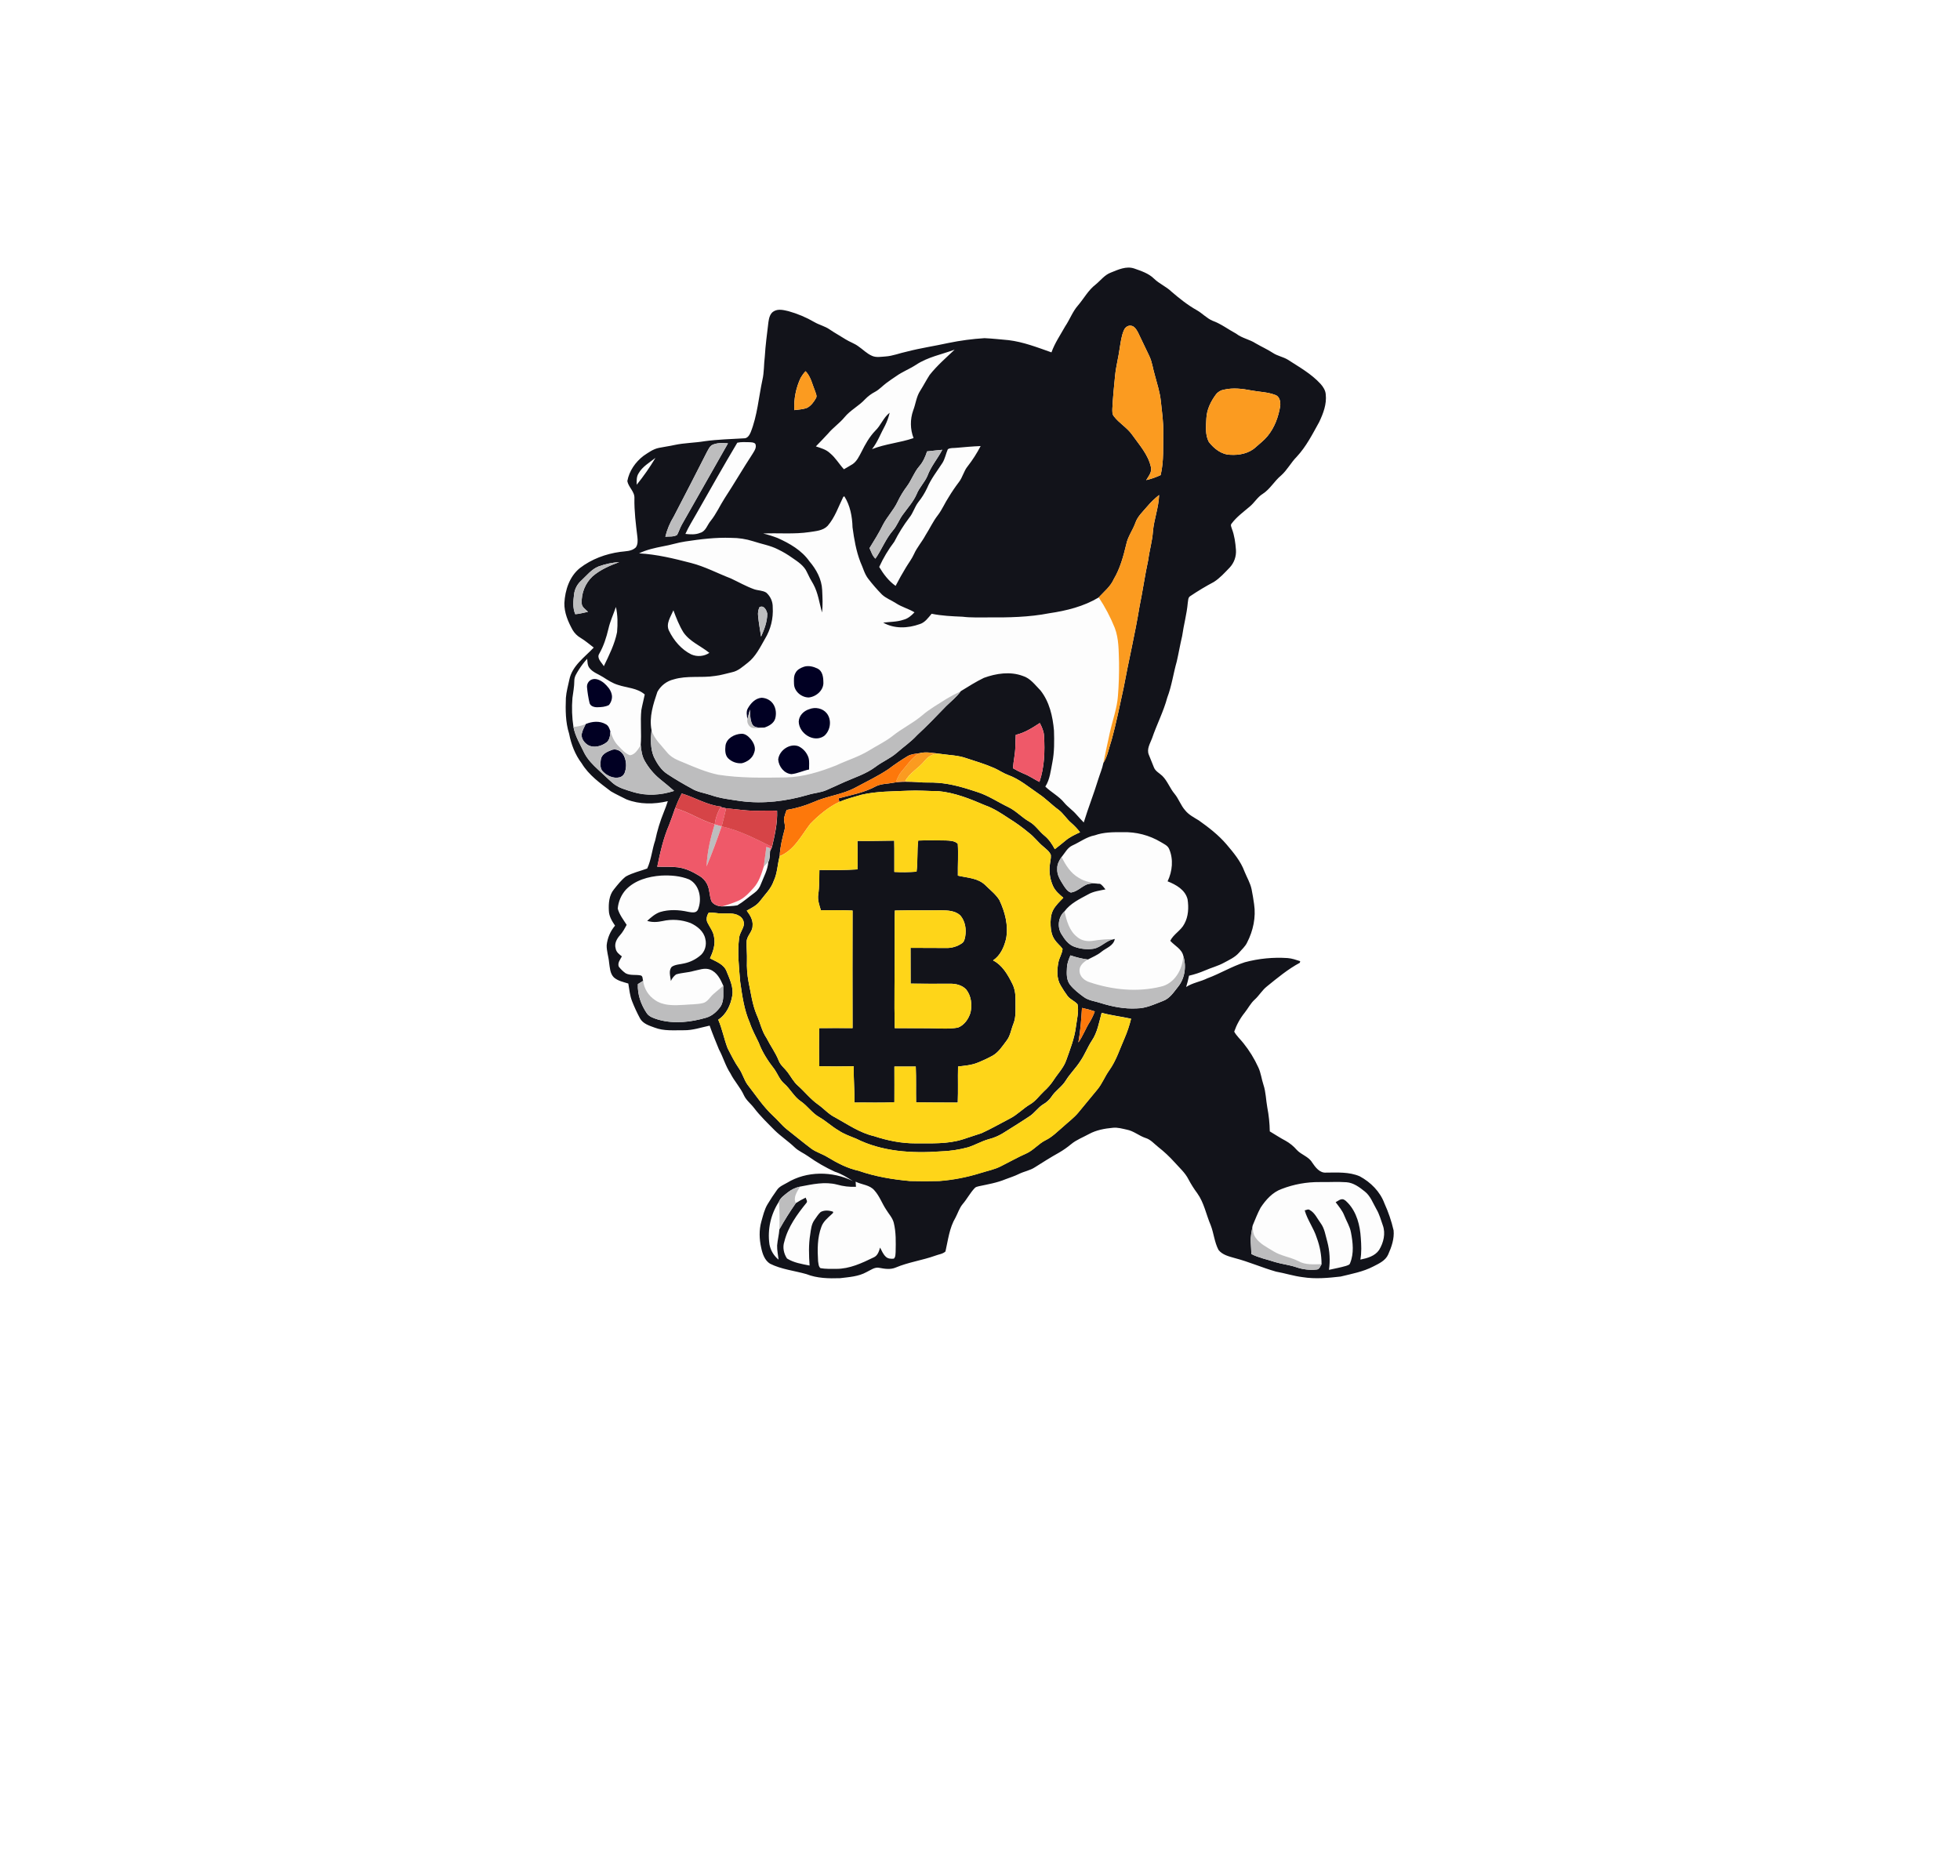 <svg width="257" height="246" viewBox="0 0 257 246" fill="none" xmlns="http://www.w3.org/2000/svg">
<g filter="url(#filter0_d_313_2113)">
<path d="M48.809 197.58C48.809 198.446 48.572 199.197 48.097 199.832C47.642 200.447 46.978 200.928 46.104 201.275C47.205 201.64 48.031 202.179 48.581 202.891C49.132 203.603 49.407 204.459 49.407 205.459C49.407 207.325 48.724 208.711 47.357 209.615C46.01 210.519 44.054 210.971 41.492 210.971C41.15 210.971 40.761 210.962 40.324 210.943C39.907 210.923 39.47 210.885 39.015 210.827C38.578 210.789 38.132 210.721 37.676 210.625C37.24 210.548 36.841 210.442 36.481 210.308C35.493 209.942 35 209.288 35 208.345V194.608C35 194.223 35.095 193.925 35.285 193.713C35.493 193.502 35.788 193.338 36.167 193.223C36.794 193.011 37.572 192.857 38.502 192.761C39.432 192.645 40.391 192.588 41.378 192.588C43.751 192.588 45.582 193.001 46.873 193.829C48.164 194.637 48.809 195.887 48.809 197.58ZM44.852 205.257C44.852 203.891 43.988 203.208 42.261 203.208H39.328V207.249C39.632 207.325 40.011 207.383 40.467 207.422C40.922 207.46 41.359 207.479 41.776 207.479C42.688 207.479 43.428 207.306 43.997 206.96C44.567 206.594 44.852 206.027 44.852 205.257ZM39.328 200.005H41.976C42.716 200.005 43.295 199.832 43.713 199.485C44.13 199.139 44.339 198.629 44.339 197.956C44.339 197.34 44.092 196.869 43.599 196.541C43.124 196.195 42.403 196.022 41.435 196.022C41.074 196.022 40.695 196.041 40.296 196.08C39.897 196.099 39.575 196.128 39.328 196.166V200.005Z" fill="white"/>
<path d="M58.383 207.739C58.8 207.739 59.209 207.701 59.607 207.624C60.025 207.528 60.338 207.412 60.547 207.277V204.622L58.212 204.824C57.605 204.882 57.111 205.026 56.731 205.257C56.371 205.469 56.191 205.796 56.191 206.238C56.191 206.7 56.361 207.066 56.703 207.335C57.045 207.604 57.605 207.739 58.383 207.739ZM58.212 196.224C59.199 196.224 60.091 196.33 60.889 196.541C61.705 196.734 62.398 197.042 62.967 197.465C63.536 197.888 63.973 198.427 64.277 199.081C64.599 199.735 64.761 200.505 64.761 201.39V207.912C64.761 208.413 64.628 208.817 64.362 209.124C64.115 209.413 63.812 209.663 63.451 209.875C62.863 210.24 62.141 210.519 61.287 210.712C60.433 210.904 59.465 211 58.383 211C56.428 211 54.871 210.625 53.713 209.875C52.555 209.105 51.977 207.941 51.977 206.383C51.977 205.055 52.366 204.045 53.144 203.352C53.922 202.66 55.118 202.227 56.731 202.054L60.518 201.65V201.332C60.518 200.717 60.272 200.264 59.778 199.976C59.285 199.687 58.573 199.543 57.643 199.543C56.921 199.543 56.209 199.629 55.507 199.803C54.824 199.976 54.207 200.178 53.656 200.409C53.429 200.255 53.229 200.024 53.058 199.716C52.907 199.389 52.831 199.043 52.831 198.677C52.831 197.831 53.267 197.224 54.14 196.859C54.691 196.647 55.327 196.493 56.048 196.397C56.788 196.282 57.51 196.224 58.212 196.224Z" fill="white"/>
<path d="M72.852 210.51C72.662 210.567 72.396 210.616 72.054 210.654C71.713 210.712 71.333 210.741 70.915 210.741C70.061 210.741 69.444 210.606 69.065 210.337C68.685 210.048 68.495 209.5 68.495 208.692V199.889C68.495 199.351 68.628 198.889 68.894 198.504C69.159 198.119 69.53 197.782 70.004 197.494C70.631 197.109 71.38 196.811 72.254 196.599C73.146 196.368 74.076 196.253 75.044 196.253C77.018 196.253 78.005 196.926 78.005 198.273C78.005 198.6 77.958 198.898 77.863 199.168C77.768 199.437 77.663 199.668 77.549 199.86C77.113 199.764 76.582 199.716 75.955 199.716C75.405 199.716 74.854 199.783 74.304 199.918C73.753 200.053 73.269 200.236 72.852 200.466V210.51Z" fill="white"/>
<path d="M84.71 210.51C84.52 210.567 84.254 210.616 83.913 210.654C83.571 210.712 83.192 210.741 82.774 210.741C81.92 210.741 81.303 210.606 80.923 210.337C80.543 210.048 80.354 209.5 80.354 208.692V199.889C80.354 199.351 80.487 198.889 80.752 198.504C81.018 198.119 81.388 197.782 81.863 197.494C82.489 197.109 83.239 196.811 84.112 196.599C85.004 196.368 85.934 196.253 86.902 196.253C88.876 196.253 89.864 196.926 89.864 198.273C89.864 198.6 89.816 198.898 89.721 199.168C89.626 199.437 89.522 199.668 89.408 199.86C88.971 199.764 88.44 199.716 87.814 199.716C87.263 199.716 86.713 199.783 86.162 199.918C85.612 200.053 85.128 200.236 84.71 200.466V210.51Z" fill="white"/>
<path d="M95.691 205.43C95.957 206.238 96.422 206.816 97.086 207.162C97.751 207.489 98.519 207.653 99.393 207.653C100.19 207.653 100.94 207.547 101.642 207.335C102.344 207.104 102.914 206.854 103.35 206.585C103.635 206.777 103.872 207.027 104.062 207.335C104.252 207.643 104.347 207.98 104.347 208.345C104.347 208.788 104.214 209.173 103.948 209.5C103.683 209.827 103.312 210.106 102.838 210.337C102.382 210.548 101.832 210.702 101.186 210.798C100.56 210.914 99.867 210.971 99.108 210.971C97.988 210.971 96.954 210.818 96.004 210.51C95.055 210.183 94.239 209.711 93.556 209.096C92.872 208.461 92.331 207.672 91.933 206.729C91.553 205.786 91.363 204.68 91.363 203.41C91.363 202.179 91.553 201.111 91.933 200.207C92.331 199.302 92.853 198.552 93.499 197.956C94.163 197.359 94.913 196.926 95.748 196.657C96.602 196.368 97.475 196.224 98.368 196.224C99.336 196.224 100.218 196.378 101.016 196.686C101.832 196.974 102.525 197.388 103.094 197.927C103.683 198.465 104.138 199.11 104.461 199.86C104.784 200.611 104.945 201.428 104.945 202.313C104.945 202.929 104.784 203.391 104.461 203.699C104.138 204.007 103.683 204.209 103.094 204.305L95.691 205.43ZM98.396 199.485C97.58 199.485 96.897 199.745 96.346 200.264C95.815 200.765 95.501 201.496 95.406 202.458L100.845 201.563C100.807 201.063 100.589 200.591 100.19 200.149C99.791 199.706 99.193 199.485 98.396 199.485Z" fill="white"/>
<path d="M116.874 201.679C116.874 201.005 116.675 200.505 116.276 200.178C115.878 199.851 115.346 199.687 114.682 199.687C114.226 199.687 113.808 199.745 113.429 199.86C113.049 199.976 112.698 200.12 112.375 200.293V210.51C112.186 210.567 111.92 210.616 111.578 210.654C111.236 210.712 110.857 210.741 110.439 210.741C109.585 210.741 108.968 210.606 108.588 210.337C108.209 210.048 108.019 209.5 108.019 208.692V199.774C108.019 199.274 108.123 198.87 108.332 198.562C108.541 198.254 108.835 197.965 109.215 197.696C109.822 197.253 110.601 196.897 111.55 196.628C112.518 196.359 113.581 196.224 114.739 196.224C116.808 196.224 118.402 196.686 119.522 197.609C120.661 198.533 121.23 199.851 121.23 201.563V210.51C121.022 210.567 120.746 210.616 120.405 210.654C120.063 210.712 119.683 210.741 119.266 210.741C118.412 210.741 117.795 210.606 117.415 210.337C117.054 210.048 116.874 209.5 116.874 208.692V201.679Z" fill="white"/>
<path d="M139.605 197.321C139.814 197.224 140.108 197.128 140.488 197.032C140.886 196.917 141.304 196.859 141.741 196.859C142.462 196.859 143.06 196.965 143.534 197.176C144.009 197.388 144.303 197.705 144.417 198.129C144.645 198.975 144.863 199.764 145.072 200.495C145.281 201.207 145.48 201.9 145.67 202.573C145.86 203.247 146.04 203.91 146.211 204.565C146.401 205.219 146.581 205.902 146.752 206.614H146.894C147.084 205.421 147.255 204.276 147.407 203.179C147.559 202.063 147.701 200.976 147.834 199.918C147.986 198.841 148.128 197.773 148.261 196.715C148.394 195.656 148.527 194.569 148.66 193.453C149.267 193.088 149.941 192.905 150.681 192.905C151.308 192.905 151.848 193.049 152.304 193.338C152.76 193.607 152.987 194.069 152.987 194.723C152.987 195.127 152.94 195.724 152.845 196.513C152.769 197.282 152.655 198.158 152.503 199.139C152.352 200.101 152.171 201.111 151.962 202.169C151.773 203.227 151.564 204.257 151.336 205.257C151.127 206.238 150.909 207.143 150.681 207.97C150.453 208.778 150.235 209.423 150.026 209.904C149.76 210.135 149.343 210.337 148.773 210.51C148.204 210.664 147.616 210.741 147.008 210.741C146.211 210.741 145.528 210.635 144.958 210.423C144.408 210.192 144.066 209.875 143.933 209.471C143.667 208.663 143.354 207.653 142.993 206.44C142.652 205.209 142.291 203.891 141.911 202.487C141.76 203.179 141.598 203.872 141.427 204.565C141.257 205.257 141.086 205.931 140.915 206.585C140.744 207.239 140.573 207.855 140.402 208.432C140.251 208.99 140.108 209.49 139.975 209.933C139.71 210.144 139.32 210.337 138.808 210.51C138.314 210.664 137.754 210.741 137.128 210.741C136.369 210.741 135.676 210.625 135.05 210.394C134.442 210.163 134.043 209.856 133.854 209.471C133.683 209.105 133.493 208.576 133.284 207.883C133.094 207.191 132.886 206.402 132.658 205.517C132.449 204.613 132.231 203.651 132.003 202.631C131.794 201.592 131.585 200.563 131.377 199.543C131.187 198.504 131.016 197.494 130.864 196.513C130.712 195.531 130.589 194.637 130.494 193.829C130.741 193.617 131.073 193.415 131.49 193.223C131.908 193.011 132.373 192.905 132.886 192.905C133.531 192.905 134.053 193.059 134.452 193.367C134.869 193.655 135.135 194.136 135.249 194.81C135.553 196.618 135.799 198.158 135.989 199.427C136.198 200.697 136.369 201.784 136.502 202.689C136.653 203.593 136.777 204.353 136.872 204.969C136.986 205.584 137.09 206.133 137.185 206.614H137.327C137.517 205.825 137.698 205.094 137.868 204.42C138.039 203.747 138.21 203.064 138.381 202.371C138.571 201.659 138.76 200.909 138.95 200.12C139.159 199.312 139.377 198.379 139.605 197.321Z" fill="white"/>
<path d="M169.207 207.653C169.207 208.557 168.818 209.249 168.04 209.73C167.432 210.115 166.683 210.414 165.79 210.625C164.898 210.856 163.911 210.971 162.829 210.971C161.804 210.971 160.874 210.856 160.039 210.625C159.204 210.414 158.482 210.067 157.875 209.586C157.287 209.105 156.821 208.499 156.48 207.768C156.157 207.037 155.996 206.152 155.996 205.113V196.715C156.205 196.657 156.48 196.599 156.821 196.541C157.163 196.484 157.543 196.455 157.96 196.455C158.815 196.455 159.422 196.599 159.783 196.888C160.162 197.176 160.352 197.725 160.352 198.533V205.084C160.352 205.95 160.57 206.575 161.007 206.96C161.444 207.325 162.06 207.508 162.858 207.508C163.351 207.508 163.759 207.47 164.082 207.393C164.424 207.297 164.68 207.2 164.851 207.104V196.715C165.041 196.657 165.306 196.599 165.648 196.541C165.99 196.484 166.369 196.455 166.787 196.455C167.641 196.455 168.258 196.599 168.638 196.888C169.017 197.176 169.207 197.725 169.207 198.533V207.653Z" fill="white"/>
<path d="M177.184 197.667H182.025C182.12 197.859 182.215 198.1 182.31 198.389C182.423 198.677 182.48 198.995 182.48 199.341C182.48 199.957 182.338 200.399 182.053 200.668C181.788 200.938 181.436 201.072 181 201.072H177.384V210.51C177.194 210.567 176.928 210.616 176.586 210.654C176.245 210.712 175.865 210.741 175.448 210.741C174.593 210.741 173.976 210.606 173.597 210.337C173.217 210.048 173.027 209.5 173.027 208.692V196.426C173.027 195.483 173.179 194.666 173.483 193.973C173.806 193.28 174.242 192.722 174.793 192.299C175.343 191.857 175.989 191.529 176.729 191.318C177.469 191.106 178.266 191 179.121 191C180.468 191 181.465 191.183 182.11 191.549C182.775 191.895 183.107 192.472 183.107 193.28C183.107 193.646 183.031 193.973 182.879 194.262C182.746 194.531 182.585 194.743 182.395 194.896C182.034 194.781 181.645 194.685 181.228 194.608C180.829 194.531 180.373 194.492 179.861 194.492C178.988 194.492 178.323 194.656 177.868 194.983C177.412 195.291 177.184 195.82 177.184 196.57V197.667ZM188.83 197.667H193.67C193.765 197.859 193.86 198.1 193.955 198.389C194.069 198.677 194.126 198.995 194.126 199.341C194.126 199.957 193.983 200.399 193.699 200.668C193.433 200.938 193.082 201.072 192.645 201.072H189.029V210.51C188.839 210.567 188.574 210.616 188.232 210.654C187.89 210.712 187.511 210.741 187.093 210.741C186.239 210.741 185.622 210.606 185.242 210.337C184.863 210.048 184.673 209.5 184.673 208.692V196.426C184.673 195.483 184.825 194.666 185.128 193.973C185.451 193.28 185.888 192.722 186.438 192.299C186.989 191.857 187.634 191.529 188.374 191.318C189.115 191.106 189.912 191 190.766 191C192.114 191 193.11 191.183 193.756 191.549C194.42 191.895 194.752 192.472 194.752 193.28C194.752 193.646 194.676 193.973 194.524 194.262C194.391 194.531 194.23 194.743 194.04 194.896C193.68 194.781 193.291 194.685 192.873 194.608C192.474 194.531 192.019 194.492 191.506 194.492C190.633 194.492 189.969 194.656 189.513 194.983C189.058 195.291 188.83 195.82 188.83 196.57V197.667Z" fill="white"/>
<path d="M200.959 205.43C201.225 206.238 201.69 206.816 202.355 207.162C203.019 207.489 203.788 207.653 204.661 207.653C205.458 207.653 206.208 207.547 206.91 207.335C207.613 207.104 208.182 206.854 208.619 206.585C208.903 206.777 209.141 207.027 209.33 207.335C209.52 207.643 209.615 207.98 209.615 208.345C209.615 208.788 209.482 209.173 209.217 209.5C208.951 209.827 208.581 210.106 208.106 210.337C207.651 210.548 207.1 210.702 206.455 210.798C205.828 210.914 205.135 210.971 204.376 210.971C203.256 210.971 202.222 210.818 201.273 210.51C200.324 210.183 199.507 209.711 198.824 209.096C198.141 208.461 197.6 207.672 197.201 206.729C196.821 205.786 196.632 204.68 196.632 203.41C196.632 202.179 196.821 201.111 197.201 200.207C197.6 199.302 198.122 198.552 198.767 197.956C199.431 197.359 200.181 196.926 201.016 196.657C201.871 196.368 202.744 196.224 203.636 196.224C204.604 196.224 205.487 196.378 206.284 196.686C207.1 196.974 207.793 197.388 208.362 197.927C208.951 198.465 209.406 199.11 209.729 199.86C210.052 200.611 210.213 201.428 210.213 202.313C210.213 202.929 210.052 203.391 209.729 203.699C209.406 204.007 208.951 204.209 208.362 204.305L200.959 205.43ZM203.664 199.485C202.848 199.485 202.165 199.745 201.614 200.264C201.083 200.765 200.77 201.496 200.675 202.458L206.113 201.563C206.075 201.063 205.857 200.591 205.458 200.149C205.06 199.706 204.462 199.485 203.664 199.485Z" fill="white"/>
<path d="M217.644 205.95C217.644 206.489 217.814 206.883 218.156 207.133C218.498 207.364 218.972 207.479 219.58 207.479C219.865 207.479 220.168 207.451 220.491 207.393C220.814 207.316 221.089 207.229 221.317 207.133C221.487 207.325 221.63 207.547 221.744 207.797C221.858 208.047 221.915 208.336 221.915 208.663C221.915 209.336 221.649 209.894 221.117 210.337C220.605 210.76 219.703 210.971 218.412 210.971C216.818 210.971 215.575 210.606 214.682 209.875C213.79 209.124 213.344 207.912 213.344 206.238V193.28C213.553 193.223 213.828 193.165 214.17 193.107C214.512 193.03 214.882 192.992 215.28 192.992C216.116 192.992 216.714 193.146 217.074 193.453C217.454 193.742 217.644 194.281 217.644 195.07V196.946H221.573C221.668 197.138 221.763 197.388 221.858 197.696C221.953 197.984 222 198.292 222 198.619C222 199.235 221.858 199.678 221.573 199.947C221.307 200.216 220.956 200.351 220.519 200.351H217.644V205.95Z" fill="white"/>
<path d="M120.117 47.834C121.642 46.813 123.475 46.478 125.172 45.852C124.041 46.923 122.857 47.949 121.89 49.177C121.466 49.848 121.097 50.56 120.667 51.233C120.148 52.015 120.073 52.973 119.736 53.831C119.325 55.005 119.343 56.287 119.789 57.448C118.006 58.061 116.096 58.201 114.341 58.898C115.082 57.962 115.484 56.829 116.058 55.794C116.32 55.262 116.521 54.701 116.657 54.123C115.832 54.753 115.505 55.79 114.763 56.492C113.995 57.289 113.452 58.267 112.963 59.249C112.65 59.834 112.363 60.484 111.795 60.867C111.425 61.104 111.032 61.305 110.657 61.536C110.025 60.848 109.557 60.017 108.828 59.422C108.32 58.936 107.626 58.754 106.98 58.537C107.514 57.971 108.074 57.417 108.594 56.838C109.242 56.069 110.086 55.5 110.728 54.725C111.495 53.781 112.625 53.238 113.444 52.345C113.823 51.953 114.263 51.626 114.747 51.375C115.313 51.069 115.737 50.577 116.253 50.201C116.661 49.896 117.088 49.617 117.508 49.326C118.327 48.748 119.276 48.385 120.117 47.834Z" fill="#FDFDFD"/>
<path d="M96.676 58.055C97.2 57.934 97.749 57.978 98.285 57.981C98.543 58.006 98.859 57.981 99.044 58.205C99.25 58.671 98.911 59.119 98.683 59.503C97.429 61.425 96.28 63.409 95.02 65.327C94.388 66.309 93.917 67.389 93.182 68.301C92.733 68.826 92.55 69.672 91.808 69.869C91.194 70.131 90.519 70.081 89.871 70.01C90.285 69.069 90.848 68.205 91.346 67.308C93.106 64.217 94.853 61.11 96.676 58.055Z" fill="#FDFDFD"/>
<path d="M125.411 58.724C126.467 58.628 127.523 58.536 128.584 58.492C128.099 59.428 127.527 60.316 126.877 61.145C126.363 61.767 126.214 62.598 125.718 63.231C125.244 63.855 124.803 64.504 124.397 65.174C123.884 65.95 123.532 66.822 122.964 67.563C122.328 68.377 121.902 69.325 121.346 70.191C120.893 71.041 120.232 71.774 119.838 72.661C119.555 73.288 119.131 73.83 118.78 74.417C118.3 75.205 117.844 76.01 117.426 76.832C116.511 76.194 115.845 75.293 115.274 74.35C115.809 73.177 116.473 72.068 117.253 71.042C117.811 69.938 118.467 68.886 119.213 67.9C119.726 67.284 119.92 66.484 120.406 65.847C120.859 65.285 121.243 64.671 121.55 64.017C122.058 62.811 122.875 61.773 123.584 60.684C123.911 60.134 124.023 59.496 124.273 58.915C124.615 58.694 125.039 58.772 125.411 58.724Z" fill="#FDFDFD"/>
<path d="M83.725 62.082C84.229 61.183 85.159 60.666 85.945 60.042C85.21 61.273 84.389 62.451 83.488 63.566C83.474 63.065 83.45 62.527 83.725 62.082Z" fill="#FDFDFD"/>
<path d="M110.568 65.155L110.709 65.075C111.477 66.287 111.745 67.735 111.784 69.15C111.991 70.693 112.26 72.247 112.82 73.705C113.165 74.439 113.346 75.263 113.859 75.907C114.411 76.624 115.005 77.307 115.639 77.952C116.172 78.452 116.873 78.7 117.477 79.093C118.235 79.596 119.131 79.819 119.909 80.287C119.506 80.712 119.041 81.127 118.451 81.267C117.603 81.559 116.688 81.528 115.804 81.641C117.255 82.468 119.031 82.394 120.563 81.845C121.27 81.645 121.704 81.008 122.155 80.477C123.49 80.76 124.857 80.807 126.214 80.866C127.309 81.008 128.413 80.946 129.513 80.957C132.209 80.975 134.926 80.931 137.583 80.41C139.833 80.079 142.1 79.521 144.066 78.336C144.903 79.596 145.608 80.938 146.173 82.342C146.719 83.783 146.679 85.347 146.73 86.862C146.75 88.327 146.703 89.79 146.589 91.252C146.473 92.921 145.859 94.497 145.515 96.124C145.233 97.436 144.936 98.741 144.68 100.057C144.529 100.793 144.227 101.486 144.006 102.201C143.427 104.104 142.686 105.952 142.107 107.855C141.776 107.507 141.444 107.16 141.128 106.799C140.648 106.239 140.016 105.836 139.546 105.265C138.854 104.415 137.85 103.91 137.067 103.151C137.677 102.208 137.773 101.055 137.99 99.98C138.263 98.602 138.244 97.194 138.202 95.797C138.041 93.948 137.607 92.028 136.435 90.545C135.728 89.837 135.108 88.938 134.108 88.639C132.46 88.027 130.631 88.305 129.018 88.891C127.962 89.398 126.972 90.032 125.974 90.643C125.334 90.94 124.71 91.271 124.105 91.634C123.026 92.342 121.889 92.954 120.911 93.799C119.691 94.847 118.223 95.527 116.981 96.546C116.058 97.254 115.001 97.758 114.012 98.374C112.643 99.224 111.085 99.683 109.636 100.368C107.535 101.194 105.341 101.892 103.063 101.943C100.094 101.99 97.103 102.049 94.156 101.589C92.564 101.255 91.064 100.598 89.571 99.97C88.808 99.662 88.005 99.333 87.475 98.67C86.733 97.743 85.778 96.917 85.429 95.742C85.093 94.043 85.657 92.328 86.195 90.729C86.418 90.322 86.723 89.966 87.091 89.684C87.459 89.402 87.882 89.201 88.333 89.092C90.093 88.557 91.954 88.919 93.751 88.641C94.514 88.557 95.248 88.316 95.996 88.152C96.806 87.983 97.417 87.393 98.051 86.906C99.082 86.102 99.66 84.898 100.297 83.79C101.055 82.542 101.411 81.09 101.316 79.632C101.323 79.268 101.251 78.908 101.105 78.575C100.958 78.243 100.741 77.946 100.468 77.707C99.993 77.415 99.406 77.444 98.89 77.268C97.831 76.891 96.851 76.331 95.837 75.852C94.091 75.182 92.429 74.286 90.606 73.82C88.37 73.238 86.103 72.687 83.788 72.56C84.777 72.074 85.867 71.842 86.945 71.631C87.919 71.469 88.856 71.141 89.834 71.004C91.826 70.702 93.84 70.448 95.859 70.528C96.842 70.523 97.82 70.673 98.757 70.972C99.84 71.341 100.994 71.515 102.019 72.044C102.67 72.361 103.294 72.733 103.882 73.156C104.62 73.663 105.437 74.181 105.805 75.037C106.052 75.576 106.331 76.1 106.64 76.607C107.268 77.754 107.432 79.067 107.771 80.31C107.904 79.333 107.838 78.344 107.797 77.363C107.736 75.947 107.029 74.657 106.127 73.606C105.108 72.152 103.524 71.249 101.938 70.539C101.325 70.303 100.697 70.108 100.059 69.954C102.084 69.866 104.121 70.072 106.138 69.769C106.963 69.636 107.9 69.593 108.515 68.949C109.478 67.851 109.933 66.441 110.568 65.155ZM105.388 87.438C104.963 87.588 104.527 87.812 104.313 88.228C104.049 88.666 104.101 89.198 104.114 89.687C104.141 90.678 105.103 91.463 106.052 91.46C107.053 91.354 108.053 90.476 107.961 89.404C107.954 88.772 107.839 87.988 107.213 87.673C106.66 87.407 105.99 87.231 105.388 87.438ZM98.064 92.882C97.807 93.306 97.941 93.833 97.998 94.298C97.892 94.823 98.268 95.463 98.839 95.48C99.305 95.51 99.773 95.484 100.233 95.404C100.827 95.208 101.487 94.837 101.659 94.191C101.849 93.454 101.712 92.587 101.155 92.038C100.798 91.699 100.327 91.507 99.836 91.499C99.025 91.577 98.44 92.215 98.063 92.882H98.064ZM106.123 92.995C105.392 93.213 104.76 93.844 104.737 94.635C104.777 96.177 106.717 97.45 108.064 96.508C108.902 95.8 109.102 94.414 108.417 93.543C107.88 92.865 106.896 92.678 106.117 92.995H106.123ZM97.202 96.219C96.315 96.266 95.287 96.797 95.136 97.753C95.077 98.319 95.054 98.988 95.475 99.431C95.712 99.664 95.996 99.843 96.308 99.956C96.62 100.069 96.953 100.114 97.284 100.086C97.991 99.909 98.686 99.418 98.894 98.683C99.147 98.06 98.825 97.385 98.425 96.906C98.116 96.546 97.699 96.182 97.196 96.219H97.202ZM102.045 99.597C102.119 100.525 102.823 101.437 103.79 101.512C104.585 101.432 105.313 101.056 106.095 100.905C106.079 100.389 106.157 99.861 106.021 99.357C105.914 99.031 105.742 98.73 105.516 98.472C105.29 98.214 105.014 98.005 104.705 97.856C103.55 97.436 102.167 98.387 102.04 99.597H102.045ZM106.625 100.871C107.058 100.796 107.486 100.692 107.906 100.562C107.468 100.628 107.038 100.733 106.619 100.875L106.625 100.871Z" fill="#FDFDFD"/>
<path d="M79.779 82.454C80.003 81.463 80.437 80.548 80.759 79.592C81.005 80.674 81.005 81.797 80.912 82.896C80.599 84.473 79.863 85.926 79.175 87.359C78.893 86.861 78.186 86.304 78.59 85.695C79.164 84.687 79.515 83.577 79.779 82.454Z" fill="#FDFDFD"/>
<path d="M87.715 82.694C87.272 81.772 87.954 80.853 88.299 80.028C88.668 81.02 89.052 82.011 89.608 82.914C90.456 84.146 91.891 84.697 93.015 85.612C92.669 85.841 92.272 85.979 91.859 86.015C91.446 86.051 91.03 85.983 90.65 85.817C89.341 85.169 88.351 83.995 87.715 82.694Z" fill="#FDFDFD"/>
<path d="M75.903 87.812C76.226 87.306 76.593 86.829 76.997 86.386C77.045 86.798 77.018 87.266 77.304 87.603C77.754 88.185 78.484 88.407 79.084 88.789C79.683 89.171 80.311 89.588 81.011 89.803C82.194 90.211 83.556 90.2 84.545 91.069C84.404 91.756 84.222 92.431 84.099 93.121C83.94 94.649 84.145 96.198 84.012 97.722C83.66 98.246 83.287 98.954 82.599 99.039C81.951 98.795 81.489 98.24 81.024 97.753C80.536 97.239 80.245 96.582 80.042 95.912C79.927 95.558 79.799 95.153 79.444 94.972C78.646 94.497 77.629 94.589 76.805 94.949C76.291 95.156 75.749 95.284 75.197 95.33C75.004 94.073 74.96 92.798 75.066 91.531C75.162 90.776 75.315 90.025 75.312 89.265C75.302 88.716 75.634 88.258 75.903 87.812ZM77.536 89.128C77.354 89.218 77.204 89.36 77.104 89.537C77.005 89.714 76.961 89.917 76.979 90.119C77.036 90.799 77.141 91.474 77.293 92.14C77.38 92.613 77.919 92.753 78.333 92.744C78.844 92.729 79.394 92.699 79.849 92.45C80.164 92.059 80.342 91.505 80.198 91.01C80.056 90.418 79.624 89.949 79.181 89.555C78.725 89.197 78.101 88.874 77.536 89.128Z" fill="#FDFDFD"/>
<path d="M143.536 109.541C144.708 109.117 145.959 109.117 147.189 109.131C148.951 109.071 150.693 109.52 152.207 110.424C152.603 110.671 153.102 110.864 153.293 111.328C153.878 112.682 153.717 114.258 153.088 115.568C154.19 115.993 155.402 116.68 155.707 117.923C155.871 119.001 155.823 120.175 155.283 121.147C154.838 122.027 153.878 122.479 153.437 123.365C154.014 124.014 154.95 124.431 155.152 125.347C155.087 127.099 153.994 129.002 152.183 129.382C149.119 130.129 145.866 129.794 142.896 128.805C142.23 128.604 141.582 128.08 141.547 127.337C141.497 126.637 142.091 126.138 142.64 125.823C143.231 125.506 143.868 125.265 144.391 124.832C145.022 124.307 145.999 124.057 146.171 123.133C145.214 123.122 144.258 123.197 143.314 123.358C142.585 123.475 141.793 123.345 141.224 122.844C140.198 122.04 139.862 120.72 139.573 119.506C140.346 118.457 141.552 117.888 142.669 117.283C143.365 116.879 144.174 116.785 144.947 116.623C144.725 116.367 144.538 116.057 144.229 115.894C143.279 115.752 142.282 115.656 141.461 115.108C140.392 114.51 139.73 113.438 139.198 112.371C139.644 111.845 139.961 111.16 140.612 110.863C141.596 110.431 142.466 109.748 143.536 109.541Z" fill="#FDFDFD"/>
<path d="M100.139 113.646C100.329 113.434 100.532 113.236 100.725 113.028C100.648 114.068 100.117 114.99 99.748 115.945C99.589 116.401 99.293 116.797 98.9 117.078C98.153 117.62 97.46 118.246 96.666 118.716C96.013 118.836 95.34 118.826 94.677 118.857C95.37 118.67 96.05 118.436 96.712 118.158C97.569 117.804 98.204 117.096 98.811 116.42C99.52 115.649 99.834 114.628 100.139 113.646Z" fill="#FDFDFD"/>
<path d="M82.076 116.655C83.266 115.417 85.009 114.933 86.675 114.824C87.917 114.764 89.201 114.853 90.365 115.326C91.756 116.041 92.078 117.937 91.51 119.291C91.279 119.792 90.662 119.638 90.237 119.574C89.026 119.303 87.742 119.24 86.543 119.604C85.89 119.834 85.364 120.312 84.858 120.761C85.511 120.973 86.204 120.927 86.866 120.787C88.093 120.506 89.375 120.596 90.551 121.044C91.414 121.444 92.28 122.125 92.478 123.107C92.696 123.909 92.432 124.856 91.753 125.359C91.166 125.837 90.475 126.17 89.736 126.33C89.187 126.472 88.572 126.455 88.088 126.778C87.626 127.288 87.906 128.037 87.968 128.643C88.113 128.299 88.347 128.001 88.647 127.78C89.389 127.548 90.181 127.55 90.929 127.333C91.636 127.191 92.388 126.876 93.098 127.142C94.017 127.487 94.469 128.416 94.841 129.256C94.417 129.592 94.021 129.964 93.595 130.311C93.103 130.706 92.812 131.39 92.152 131.544C91.333 131.727 90.484 131.697 89.651 131.775C88.378 131.845 86.965 131.917 85.882 131.139C85.456 130.857 85.097 130.486 84.829 130.051C84.56 129.616 84.389 129.129 84.326 128.622C84.237 128.385 84.315 128 84.015 127.914C83.365 127.772 82.644 127.952 82.036 127.63C81.693 127.385 81.389 127.09 81.133 126.755C80.952 126.267 81.328 125.822 81.543 125.413C81.195 125.144 80.797 124.846 80.728 124.385C80.532 123.75 80.861 123.119 81.277 122.659C81.653 122.252 81.907 121.758 82.168 121.275C81.731 120.6 81.215 119.94 80.998 119.151C81.075 118.223 81.454 117.346 82.076 116.655Z" fill="#FDFDFD"/>
<path d="M112.194 154.951C113.002 155.364 114.054 155.364 114.659 156.114C115.307 156.839 115.634 157.774 116.162 158.579C116.507 159.161 117.011 159.667 117.186 160.335C117.5 161.591 117.46 162.896 117.433 164.178C117.405 164.476 117.44 164.831 117.199 165.055C116.837 165.1 116.428 165.078 116.151 164.81C115.796 164.482 115.615 164.02 115.393 163.601C115.252 164.103 115.072 164.675 114.545 164.895C113.01 165.641 111.392 166.402 109.648 166.393C108.958 166.393 108.259 166.421 107.578 166.301C107.313 166.084 107.322 165.698 107.265 165.389C107.172 163.88 107.159 162.314 107.699 160.876C107.944 160.185 108.531 159.712 109.051 159.231C109.148 159.127 109.334 159.031 109.192 158.881C108.679 158.724 108.091 158.671 107.605 158.938C107.277 159.221 107.056 159.619 106.799 159.97C106.393 160.522 106.334 161.223 106.233 161.88C106.013 163.227 106.059 164.6 106.151 165.958C105.14 165.763 104.079 165.59 103.192 165.037C102.768 164.402 102.588 163.567 102.837 162.829C103.314 160.896 104.511 159.249 105.747 157.731C105.917 157.519 105.682 157.268 105.639 157.053C105.191 157.265 104.758 157.509 104.343 157.781C103.958 157.01 104.534 156.256 104.896 155.604C106.482 155.301 108.147 154.919 109.748 155.335C110.555 155.565 111.394 155.665 112.232 155.63C112.222 155.402 112.208 155.171 112.194 154.951Z" fill="#FDFDFD"/>
<path d="M168.074 155.903C169.663 155.293 171.354 154.99 173.056 155.011C174.231 155.027 175.407 154.946 176.579 155.034C177.512 155.105 178.284 155.69 178.983 156.255C179.722 156.844 180.037 157.767 180.496 158.563C180.884 159.218 181.082 159.96 181.333 160.675C181.727 161.749 181.431 162.964 180.852 163.911C180.299 164.724 179.297 164.993 178.395 165.179C178.561 164.24 178.52 163.277 178.448 162.332C178.348 160.7 177.917 158.98 176.77 157.76C176.585 157.569 176.397 157.359 176.141 157.273C175.764 157.196 175.457 157.492 175.151 157.651C175.56 158.217 176.027 158.743 176.282 159.4C176.565 160.142 177.023 160.824 177.16 161.62C177.412 162.934 177.573 164.356 177.052 165.627C176.991 165.884 176.702 165.928 176.495 166.01C175.765 166.224 175.014 166.352 174.276 166.522C174.448 165.298 174.376 164.051 174.063 162.855C173.817 162.015 173.714 161.102 173.172 160.385C172.731 159.792 172.427 159.038 171.75 158.67C171.542 158.515 171.307 158.696 171.094 158.721C171.446 159.987 172.273 161.042 172.663 162.294C173.084 163.405 173.301 164.582 173.304 165.77C172.271 165.79 171.174 165.895 170.24 165.365C169.187 164.83 167.978 164.701 166.963 164.067C166.136 163.551 165.2 163.11 164.631 162.286C164.291 161.813 164.252 161.208 164.281 160.646C164.609 159.884 164.896 159.098 165.296 158.37C165.976 157.328 166.868 156.33 168.074 155.903Z" fill="#FDFDFD"/>
<path d="M100.892 163.165C100.618 161.214 101.06 159.229 102.136 157.579C102.218 158.787 102.236 159.999 102.192 161.209C102.143 161.918 101.952 162.617 101.895 163.334C101.878 163.957 102.021 164.57 102.086 165.187C101.459 164.678 101.035 163.961 100.892 163.165Z" fill="#FDFDFD"/>
<path d="M145.658 35.743C146.62 35.358 147.674 34.854 148.724 35.209C149.642 35.534 150.616 35.844 151.324 36.546C152.007 37.213 152.915 37.573 153.598 38.235C154.648 39.14 155.738 40.011 156.951 40.689C157.658 41.092 158.224 41.729 158.981 42.056C160.1 42.458 161.05 43.197 162.092 43.755C162.854 44.35 163.836 44.5 164.636 45.016C165.383 45.453 166.176 45.804 166.899 46.274C167.499 46.678 168.237 46.787 168.855 47.161C170.352 48.131 171.944 49.012 173.16 50.347C173.504 50.731 173.801 51.197 173.835 51.719C173.976 52.993 173.507 54.223 172.971 55.348C172.097 56.926 171.274 58.56 170.033 59.891C169.274 60.653 168.785 61.639 167.974 62.355C167.095 63.083 166.539 64.138 165.571 64.762C164.877 65.187 164.48 65.932 163.855 66.439C163.037 67.138 162.148 67.778 161.498 68.648C161.301 68.849 161.468 69.11 161.525 69.332C161.864 70.217 161.993 71.173 162.061 72.109C162.09 72.532 162.032 72.958 161.889 73.358C161.747 73.757 161.523 74.124 161.232 74.433C160.585 75.101 159.953 75.813 159.161 76.314C158.096 76.879 157.062 77.5 156.062 78.174C155.761 78.356 155.804 78.761 155.742 79.064C155.614 80.527 155.211 81.946 155.007 83.399C154.744 84.506 154.555 85.631 154.3 86.741C153.852 88.31 153.641 89.943 153.056 91.473C152.563 93.314 151.671 95.013 151.061 96.812C150.805 97.492 150.327 98.228 150.637 98.969C150.849 99.518 151.074 100.063 151.297 100.61C151.491 101.135 152.027 101.377 152.406 101.743C153.089 102.421 153.395 103.364 154.013 104.095C154.56 104.756 154.821 105.606 155.395 106.249C155.864 106.847 156.558 107.19 157.191 107.582C158.499 108.51 159.779 109.5 160.826 110.726C161.75 111.815 162.694 112.939 163.19 114.299C163.5 115.068 163.942 115.79 164.112 116.61C164.245 117.257 164.348 117.91 164.44 118.564C164.699 120.277 164.317 122.049 163.531 123.578C163.286 124.113 162.824 124.5 162.454 124.938C161.928 125.537 161.181 125.868 160.5 126.238C159.707 126.677 158.82 126.895 157.996 127.259C157.321 127.55 156.621 127.78 155.905 127.944C155.809 128.444 155.684 128.938 155.53 129.424C156.379 128.869 157.401 128.735 158.3 128.291C159.981 127.673 161.518 126.723 163.227 126.179C165.054 125.69 166.949 125.505 168.835 125.631C169.401 125.675 169.945 125.864 170.484 126.039L170.439 126.247C168.884 127.082 167.515 128.221 166.145 129.33C165.503 129.824 165.107 130.554 164.506 131.09C163.976 131.57 163.658 132.223 163.216 132.778C162.614 133.526 162.146 134.372 161.833 135.279C162.148 135.857 162.657 136.294 163.057 136.811C163.829 137.776 164.479 138.833 164.991 139.958C165.334 140.684 165.416 141.494 165.669 142.255C165.988 143.21 165.99 144.229 166.17 145.213C166.371 146.25 166.48 147.303 166.497 148.359C167.184 148.764 167.843 149.209 168.554 149.58C169.114 149.891 169.615 150.299 170.034 150.783C170.627 151.435 171.59 151.654 172.05 152.436C172.475 153.06 173.04 153.845 173.904 153.764C175.37 153.756 176.91 153.655 178.287 154.247C179.719 155.016 180.96 156.251 181.529 157.797C182.048 158.934 182.451 160.12 182.732 161.337C182.839 162.43 182.466 163.511 182.025 164.495C181.666 165.316 180.815 165.687 180.07 166.073C178.732 166.769 177.235 167.04 175.784 167.395C174.143 167.581 172.468 167.738 170.825 167.476C169.634 167.334 168.493 166.956 167.316 166.748C165.49 166.23 163.749 165.452 161.909 164.974C161.147 164.754 160.282 164.56 159.772 163.9C159.24 162.889 159.159 161.718 158.751 160.662C158.154 159.277 157.886 157.719 156.991 156.475C156.562 155.898 156.177 155.29 155.84 154.655C155.4 153.776 154.644 153.123 154.002 152.399C153.353 151.678 152.644 151.015 151.881 150.417C151.341 149.992 150.884 149.425 150.204 149.223C149.349 148.94 148.649 148.301 147.76 148.133C147.155 148.004 146.543 147.818 145.922 147.886C144.838 147.985 143.739 148.185 142.774 148.715C141.992 149.146 141.135 149.462 140.442 150.041C139.948 150.451 139.422 150.82 138.867 151.143C137.784 151.744 136.739 152.408 135.695 153.068C135.051 153.492 134.281 153.604 133.599 153.944C133.034 154.227 132.42 154.414 131.828 154.641C130.717 155.104 129.522 155.302 128.351 155.551C128.158 155.601 127.94 155.638 127.801 155.798C127.198 156.435 126.796 157.231 126.225 157.895C125.792 158.415 125.6 159.074 125.289 159.665C124.483 161.012 124.314 162.607 123.97 164.109C123.609 164.444 123.069 164.485 122.623 164.661C120.926 165.271 119.107 165.51 117.434 166.218C116.76 166.502 116.02 166.39 115.313 166.254C114.69 166.112 114.162 166.557 113.631 166.803C112.572 167.397 111.333 167.463 110.154 167.608C108.673 167.657 107.137 167.632 105.739 167.075C104.153 166.621 102.465 166.459 100.97 165.71C100.255 165.265 99.972 164.392 99.808 163.609C99.558 162.487 99.514 161.3 99.828 160.186C100.051 159.413 100.224 158.607 100.647 157.91C101.031 157.263 101.451 156.636 101.888 156.029C102.205 155.57 102.736 155.369 103.206 155.098C105.781 153.531 109.152 153.556 111.83 154.872C111.078 154.396 110.324 153.913 109.467 153.647C108.242 153.086 107.073 152.411 105.974 151.63C105.394 151.213 104.71 150.948 104.192 150.446C103.37 149.659 102.414 149.03 101.595 148.233C100.659 147.283 99.689 146.357 98.875 145.293C98.451 144.727 97.864 144.302 97.557 143.651C97.092 142.61 96.285 141.779 95.78 140.762C95.127 139.782 94.83 138.638 94.269 137.606C93.845 136.576 93.421 135.541 93.05 134.49C91.919 134.731 90.815 135.118 89.657 135.096C88.385 135.085 87.054 135.222 85.84 134.752C85.133 134.495 84.297 134.241 83.914 133.529C83.527 132.808 83.183 132.065 82.885 131.303C82.588 130.559 82.517 129.754 82.386 128.971C81.736 128.769 81.022 128.632 80.496 128.17C79.978 127.656 79.967 126.88 79.864 126.206C79.8 125.443 79.527 124.707 79.549 123.941C79.648 122.996 80.03 122.103 80.646 121.379C80.248 120.794 79.858 120.158 79.835 119.429C79.786 118.466 79.855 117.403 80.497 116.628C80.974 116.031 81.451 115.416 82.052 114.942C82.929 114.447 83.926 114.234 84.864 113.888C85.404 112.724 85.495 111.403 85.913 110.194C86.178 108.925 86.556 107.684 87.044 106.484C87.247 106.018 87.405 105.536 87.565 105.056C85.785 105.481 83.863 105.499 82.144 104.824C81.464 104.471 80.761 104.158 80.104 103.768C78.69 102.697 77.206 101.644 76.273 100.096C75.41 98.963 74.893 97.606 74.624 96.213C74.142 94.705 74.142 93.095 74.199 91.522C74.259 90.716 74.481 89.934 74.648 89.148C75.01 87.307 76.649 86.2 77.852 84.916C77.286 84.491 76.755 84.019 76.145 83.655C75.709 83.406 75.344 83.047 75.087 82.615C74.491 81.535 73.978 80.347 74.001 79.082C74.094 77.382 74.669 75.594 76.034 74.493C77.555 73.321 79.414 72.63 81.307 72.369C82.014 72.27 82.819 72.317 83.366 71.786C83.648 71.399 83.627 70.885 83.579 70.431C83.373 68.732 83.155 67.039 83.186 65.333C83.236 64.461 82.406 63.9 82.257 63.086C82.502 61.756 83.315 60.588 84.378 59.775C85.01 59.35 85.65 58.877 86.407 58.728C87.083 58.587 87.768 58.506 88.443 58.352C89.749 58.069 91.095 58.077 92.411 57.853C94.121 57.62 95.848 57.58 97.569 57.477C98.016 57.488 98.276 57.052 98.428 56.692C99.308 54.489 99.477 52.107 99.969 49.816C100.203 48.825 100.15 47.794 100.28 46.785C100.369 45.265 100.577 43.755 100.757 42.243C100.829 41.71 100.973 41.073 101.491 40.801C102.076 40.476 102.763 40.66 103.378 40.801C104.57 41.133 105.714 41.615 106.784 42.237C107.424 42.612 108.169 42.77 108.782 43.199C109.457 43.663 110.18 44.048 110.871 44.494C111.403 44.831 112.015 45.023 112.525 45.396C113.14 45.813 113.665 46.378 114.363 46.671C114.915 46.907 115.523 46.78 116.098 46.745C117.065 46.681 117.968 46.304 118.91 46.107C120.706 45.639 122.545 45.374 124.359 44.974C125.921 44.652 127.503 44.441 129.095 44.343C130.147 44.391 131.195 44.511 132.244 44.603C134.193 44.839 136.031 45.558 137.87 46.206C138.305 44.984 139.047 43.91 139.676 42.784C140.273 41.902 140.63 40.875 141.337 40.066C142.12 39.152 142.696 38.047 143.668 37.306C144.32 36.773 144.843 36.043 145.658 35.743ZM147.377 43.288C147.045 44.029 146.953 44.846 146.821 45.641C146.663 46.828 146.346 47.988 146.22 49.181C146.068 50.647 145.931 52.114 145.854 53.585C145.854 53.922 145.816 54.3 146.045 54.577C146.732 55.489 147.774 56.056 148.436 56.992C149.376 58.324 150.548 59.594 150.907 61.232C151.088 61.889 150.605 62.431 150.296 62.957C150.947 62.804 151.579 62.583 152.184 62.298C152.625 60.458 152.489 58.563 152.529 56.691C152.556 55.309 152.353 53.941 152.206 52.572C152.085 51.413 151.714 50.306 151.419 49.184C151.167 48.352 151.075 47.468 150.694 46.678C150.199 45.653 149.72 44.62 149.22 43.598C149.01 43.22 148.752 42.748 148.272 42.709C147.882 42.658 147.518 42.938 147.377 43.288ZM120.116 47.833C119.275 48.381 118.326 48.744 117.508 49.327C117.083 49.619 116.659 49.894 116.252 50.203C115.737 50.579 115.312 51.071 114.746 51.376C114.263 51.626 113.823 51.953 113.443 52.343C112.624 53.237 111.495 53.779 110.727 54.724C110.085 55.498 109.241 56.068 108.594 56.837C108.073 57.42 107.513 57.969 106.979 58.536C107.625 58.753 108.319 58.935 108.827 59.421C109.556 60.016 110.024 60.847 110.656 61.535C111.031 61.304 111.424 61.103 111.794 60.865C112.36 60.483 112.65 59.833 112.962 59.248C113.451 58.266 113.994 57.288 114.762 56.491C115.504 55.783 115.831 54.752 116.656 54.122C116.52 54.7 116.319 55.261 116.057 55.793C115.483 56.828 115.081 57.961 114.341 58.897C116.095 58.2 118.005 58.06 119.788 57.447C119.342 56.286 119.324 55.004 119.736 53.83C120.072 52.972 120.147 52.014 120.666 51.232C121.09 50.559 121.459 49.847 121.889 49.176C122.856 47.948 124.041 46.922 125.172 45.851C123.474 46.48 121.646 46.815 120.116 47.833ZM104.988 49.533C104.363 50.858 104.075 52.317 104.151 53.781C104.708 53.703 105.282 53.687 105.817 53.483C106.333 53.223 106.692 52.733 106.972 52.242C107.173 51.949 106.972 51.609 106.881 51.314C106.508 50.413 106.329 49.402 105.626 48.677C105.383 48.937 105.171 49.224 104.994 49.533H104.988ZM160.525 51.09C160.104 51.15 159.721 51.369 159.455 51.702C158.771 52.615 158.24 53.685 158.183 54.846C158.13 55.877 158.003 57.008 158.506 57.953C159.183 58.825 160.162 59.611 161.314 59.636C162.495 59.713 163.78 59.458 164.668 58.627C165.188 58.158 165.755 57.734 166.2 57.189C167.128 56.069 167.638 54.657 167.866 53.234C167.926 52.692 167.791 51.96 167.194 51.784C166.197 51.396 165.112 51.398 164.074 51.197C162.912 50.974 161.701 50.82 160.525 51.09ZM96.675 58.054C94.853 61.11 93.105 64.217 91.345 67.313C90.847 68.209 90.285 69.073 89.871 70.014C90.518 70.082 91.194 70.132 91.808 69.873C92.55 69.676 92.732 68.831 93.182 68.305C93.917 67.392 94.388 66.311 95.02 65.332C96.275 63.413 97.423 61.429 98.683 59.507C98.91 59.124 99.248 58.675 99.043 58.209C98.858 57.986 98.543 58.011 98.284 57.985C97.752 57.978 97.2 57.934 96.675 58.054ZM93.308 58.387C93.032 58.591 92.891 58.918 92.727 59.21C91.284 62.055 89.825 64.892 88.352 67.721C87.847 68.543 87.472 69.439 87.242 70.377C87.751 70.327 88.328 70.422 88.781 70.145C89.022 69.703 89.164 69.214 89.414 68.777C91.428 65.231 93.441 61.684 95.454 58.137C94.736 58.084 93.964 58.038 93.308 58.387ZM125.411 58.723C125.037 58.771 124.613 58.693 124.28 58.91C124.029 59.49 123.918 60.129 123.591 60.678C122.884 61.767 122.064 62.803 121.557 64.012C121.25 64.665 120.866 65.28 120.413 65.841C119.928 66.474 119.733 67.279 119.22 67.895C118.475 68.881 117.82 69.933 117.263 71.037C116.482 72.062 115.819 73.172 115.284 74.345C115.849 75.288 116.521 76.186 117.435 76.827C117.86 76.004 118.309 75.2 118.79 74.411C119.142 73.825 119.567 73.278 119.847 72.655C120.242 71.769 120.902 71.04 121.356 70.186C121.912 69.319 122.337 68.372 122.973 67.558C123.539 66.817 123.894 65.945 124.407 65.169C124.813 64.498 125.253 63.85 125.727 63.226C126.224 62.593 126.372 61.762 126.887 61.14C127.533 60.312 128.101 59.425 128.583 58.491C127.523 58.535 126.467 58.627 125.411 58.723ZM121.559 59.193C121.33 59.901 121.028 60.588 120.534 61.149C119.857 61.934 119.536 62.944 118.92 63.77C118.441 64.409 118.028 65.095 117.687 65.817C117.171 66.899 116.317 67.767 115.771 68.828C115.258 69.883 114.629 70.876 114.017 71.875C114.239 72.351 114.392 72.889 114.787 73.256C115.613 72.069 116.126 70.679 117.076 69.574C117.623 68.954 117.885 68.148 118.378 67.49C119.01 66.606 119.77 65.79 120.202 64.784C120.549 63.913 121.253 63.251 121.616 62.389C122.07 61.151 122.951 60.146 123.554 58.983C122.883 59.033 122.223 59.132 121.559 59.193ZM83.725 62.082C83.442 62.526 83.477 63.065 83.487 63.566C84.388 62.451 85.21 61.273 85.945 60.041C85.158 60.66 84.228 61.183 83.725 62.082ZM150.411 66.432C149.845 67.105 149.164 67.715 148.873 68.567C148.533 69.529 147.883 70.361 147.682 71.371C147.303 72.944 146.881 74.53 146.048 75.934C145.624 76.905 144.775 77.573 144.069 78.341C142.102 79.526 139.836 80.084 137.585 80.415C134.928 80.936 132.212 80.982 129.515 80.962C128.415 80.951 127.311 81.009 126.217 80.871C124.859 80.812 123.492 80.758 122.158 80.482C121.707 81.013 121.274 81.65 120.566 81.85C119.033 82.399 117.257 82.473 115.807 81.646C116.69 81.533 117.599 81.564 118.453 81.272C119.043 81.13 119.508 80.723 119.911 80.292C119.133 79.823 118.237 79.601 117.479 79.099C116.874 78.705 116.173 78.457 115.641 77.957C115.007 77.312 114.413 76.629 113.861 75.912C113.348 75.268 113.167 74.444 112.822 73.71C112.257 72.252 111.994 70.698 111.786 69.155C111.748 67.739 111.479 66.292 110.711 65.079L110.57 65.16C109.935 66.446 109.48 67.851 108.523 68.953C107.908 69.597 106.968 69.639 106.146 69.772C104.133 70.075 102.096 69.87 100.067 69.958C100.705 70.112 101.333 70.307 101.946 70.543C103.532 71.251 105.116 72.156 106.135 73.61C107.037 74.661 107.744 75.956 107.805 77.367C107.846 78.348 107.912 79.336 107.779 80.314C107.437 79.07 107.273 77.757 106.648 76.611C106.338 76.102 106.059 75.576 105.811 75.034C105.439 74.185 104.626 73.661 103.888 73.154C103.3 72.733 102.677 72.363 102.025 72.048C101 71.518 99.846 71.34 98.763 70.976C97.826 70.677 96.849 70.527 95.865 70.531C93.846 70.452 91.833 70.706 89.841 71.007C88.863 71.149 87.925 71.473 86.951 71.635C85.874 71.846 84.787 72.078 83.794 72.563C86.11 72.687 88.376 73.242 90.613 73.824C92.434 74.29 94.096 75.186 95.844 75.856C96.858 76.333 97.837 76.894 98.896 77.272C99.412 77.447 99.999 77.413 100.474 77.711C100.747 77.95 100.965 78.246 101.111 78.579C101.258 78.911 101.33 79.272 101.322 79.635C101.414 81.092 101.057 82.541 100.297 83.787C99.661 84.897 99.083 86.101 98.052 86.902C97.418 87.389 96.807 87.98 95.997 88.148C95.249 88.313 94.515 88.553 93.751 88.637C91.954 88.92 90.094 88.553 88.334 89.089C87.883 89.197 87.46 89.399 87.092 89.681C86.724 89.963 86.419 90.319 86.196 90.726C85.657 92.324 85.093 94.037 85.43 95.739C85.312 96.908 85.27 98.146 85.735 99.253C86.159 100.133 86.716 101.008 87.563 101.536C88.573 102.2 89.616 102.81 90.674 103.385C91.443 103.862 92.352 103.97 93.196 104.252C94.468 104.704 95.81 104.844 97.132 105.042C100.101 105.437 103.109 105.052 105.965 104.219C106.747 103.974 107.587 103.936 108.345 103.61C109.128 103.269 109.907 102.915 110.683 102.557C112.071 101.942 113.552 101.483 114.783 100.563C115.677 99.875 116.745 99.451 117.595 98.705C118.472 97.929 119.453 97.272 120.243 96.401C121.571 95.182 122.814 93.875 124.069 92.578C124.719 91.948 125.438 91.377 125.972 90.638C126.97 90.028 127.96 89.393 129.016 88.886C130.626 88.3 132.456 88.022 134.106 88.634C135.106 88.933 135.73 89.831 136.433 90.54C137.605 92.023 138.039 93.939 138.2 95.792C138.242 97.189 138.261 98.598 137.988 99.975C137.771 101.05 137.675 102.203 137.065 103.146C137.848 103.905 138.852 104.405 139.544 105.26C140.014 105.827 140.646 106.234 141.126 106.794C141.442 107.155 141.774 107.502 142.105 107.85C142.684 105.947 143.425 104.099 144.004 102.196C144.225 101.481 144.527 100.788 144.678 100.052C145.243 99.121 145.414 98.028 145.762 97.01C146.383 94.767 146.823 92.479 147.327 90.213C147.985 86.653 148.83 83.133 149.411 79.561C149.835 77.513 150.118 75.437 150.564 73.393C150.72 72.156 151.088 70.955 151.174 69.712C151.307 68.087 151.939 66.545 151.983 64.91C151.41 65.364 150.884 65.874 150.411 66.432ZM78.494 74.277C77.568 74.641 76.947 75.456 76.232 76.118C75.701 76.582 75.36 77.227 75.273 77.927C75.173 78.787 75.074 79.729 75.436 80.539C76.001 80.506 76.544 80.328 77.098 80.226C76.777 79.889 76.25 79.601 76.277 79.073C76.25 78.424 76.362 77.776 76.606 77.174C76.85 76.572 77.22 76.029 77.691 75.582C78.703 74.702 79.953 74.166 81.193 73.708C80.271 73.77 79.362 73.961 78.494 74.277ZM79.779 82.453C79.513 83.576 79.164 84.686 78.59 85.695C78.184 86.303 78.892 86.86 79.175 87.358C79.862 85.925 80.599 84.472 80.911 82.895C81.005 81.796 81.005 80.673 80.759 79.591C80.436 80.544 80.002 81.465 79.779 82.453ZM99.583 79.621C99.416 79.976 99.352 80.372 99.401 80.762C99.487 81.676 99.656 82.576 99.791 83.483C100.215 82.535 100.596 81.531 100.603 80.482C100.517 80.009 100.156 79.314 99.591 79.615L99.583 79.621ZM87.715 82.694C88.348 83.995 89.338 85.169 90.65 85.818C91.03 85.983 91.445 86.051 91.858 86.015C92.271 85.98 92.669 85.841 93.015 85.612C91.891 84.698 90.45 84.147 89.608 82.915C89.052 82.013 88.668 81.019 88.299 80.029C87.956 80.859 87.275 81.772 87.715 82.694ZM75.902 87.811C75.634 88.257 75.301 88.715 75.306 89.26C75.306 90.025 75.156 90.775 75.06 91.526C74.954 92.793 74.998 94.068 75.191 95.325C75.426 96.566 76.1 97.643 76.63 98.77C77.069 99.604 77.736 100.287 78.424 100.917C79.071 101.498 79.686 102.111 80.342 102.68C81.098 103.326 82.088 103.567 83.014 103.857C84.763 104.396 86.664 104.272 88.386 103.707C87.782 103.166 87.146 102.664 86.52 102.149C85.718 101.485 85.044 100.679 84.534 99.772C84.177 99.147 84.077 98.425 84.008 97.721C84.141 96.197 83.936 94.648 84.094 93.12C84.217 92.431 84.405 91.755 84.541 91.068C83.551 90.199 82.194 90.21 81.006 89.802C80.306 89.587 79.69 89.181 79.079 88.789C78.468 88.396 77.749 88.184 77.299 87.602C77.016 87.265 77.04 86.798 76.992 86.385C76.589 86.829 76.225 87.306 75.902 87.811ZM133.187 96.364C133.166 96.878 133.148 97.392 133.133 97.908C133.122 98.858 132.881 99.787 132.825 100.74C133.262 101 133.716 101.231 134.185 101.43C134.93 101.713 135.586 102.176 136.293 102.537C136.956 100.598 137.015 98.52 136.898 96.493C136.867 95.89 136.615 95.336 136.342 94.807C135.36 95.451 134.35 96.098 133.187 96.364ZM119.027 99.144C118.153 99.671 117.307 100.244 116.492 100.86C115.114 101.785 113.604 102.493 112.145 103.285C110.434 104.211 108.446 104.375 106.686 105.175C105.551 105.661 104.361 106.009 103.143 106.212C103.007 106.561 102.895 106.919 102.805 107.284C102.759 107.774 103.026 108.258 102.886 108.748C102.579 109.902 102.292 111.069 102.231 112.268C101.937 113.346 101.939 114.498 101.448 115.525C101.102 116.547 100.297 117.291 99.67 118.136C99.23 118.737 98.546 119.065 97.914 119.411C98.346 119.986 98.762 120.647 98.677 121.405C98.686 122.193 97.902 122.716 97.9 123.502C97.877 124.312 97.969 125.122 97.942 125.933C97.906 126.876 97.976 127.821 98.151 128.748C98.459 130.198 98.638 131.689 99.216 133.069C99.677 134.078 99.882 135.203 100.518 136.132C101.018 137.133 101.701 138.039 102.11 139.087C102.346 139.697 102.899 140.088 103.278 140.602C103.722 141.192 104.059 141.876 104.626 142.362C105.526 143.164 106.273 144.132 107.263 144.829C108.031 145.376 108.654 146.118 109.51 146.528C111.151 147.432 112.73 148.543 114.582 148.972C116.343 149.554 118.185 149.934 120.045 149.924C122.109 149.911 124.229 150.036 126.225 149.406C127.045 149.122 127.878 148.877 128.696 148.594C129.969 148.019 131.172 147.32 132.412 146.677C133.392 146.187 134.138 145.356 135.078 144.803C135.809 144.379 136.29 143.658 136.899 143.09C137.374 142.665 137.793 142.181 138.145 141.648C138.698 140.783 139.454 140.037 139.799 139.05C140.322 137.584 140.902 136.119 141.088 134.563C141.208 133.615 141.483 132.64 141.286 131.688C140.914 131.252 140.328 131.062 139.978 130.6C139.656 130.162 139.358 129.706 139.085 129.235C138.538 128.339 138.582 127.222 138.771 126.228C138.879 125.602 139.28 125.054 139.324 124.418C139.023 123.993 138.583 123.67 138.295 123.228C137.923 122.695 137.788 122.036 137.76 121.397C137.731 120.704 137.76 119.974 138.083 119.344C138.405 118.714 138.944 118.231 139.427 117.723C138.92 117.287 138.382 116.842 138.092 116.223C137.696 115.363 137.542 114.41 137.65 113.469C137.694 113.017 137.825 112.571 137.791 112.115C137.61 111.63 137.155 111.329 136.787 110.994C136.113 110.443 135.6 109.719 134.901 109.198C134.074 108.504 133.196 107.872 132.275 107.308C131.285 106.648 130.287 105.994 129.164 105.599C127.195 104.749 125.173 103.935 123.021 103.741C121.699 103.741 120.38 103.619 119.063 103.69C117.021 103.782 114.95 103.752 112.949 104.221C111.98 104.514 110.986 104.746 110.054 105.151L109.965 104.684C111.633 104.243 113.371 103.926 114.898 103.082C115.581 102.764 116.354 102.792 117.081 102.649C118.165 102.435 119.272 102.516 120.368 102.553C121.241 102.66 122.122 102.567 122.997 102.65C124.722 102.774 126.383 103.276 128.016 103.814C129.515 104.267 130.818 105.164 132.22 105.838C133.237 106.326 133.992 107.199 134.972 107.747C135.77 108.197 136.253 109.008 136.951 109.578C137.54 110.053 137.955 110.692 138.307 111.353C138.777 110.981 139.255 110.618 139.711 110.228C140.277 109.75 140.953 109.44 141.618 109.134C141.274 108.686 140.885 108.274 140.458 107.904C139.844 107.386 139.437 106.668 138.794 106.182C137.893 105.533 137.131 104.712 136.201 104.099C134.894 103.21 133.666 102.152 132.159 101.614C131.538 101.38 130.991 100.996 130.389 100.724C129.194 100.198 127.941 99.828 126.704 99.422C125.616 99.035 124.442 99.025 123.311 98.855C122.389 98.76 121.435 98.525 120.522 98.775C120.016 98.853 119.481 98.882 119.027 99.144ZM89.384 104.051C89.065 104.68 88.777 105.324 88.522 105.984C88.263 106.713 88.021 107.448 87.739 108.169C86.979 109.919 86.562 111.791 86.183 113.652C87.077 113.687 87.976 113.618 88.87 113.73C89.886 113.857 90.822 114.313 91.686 114.843C92.129 115.097 92.487 115.476 92.715 115.933C93.07 116.641 93.012 117.461 93.289 118.189C93.58 118.655 94.17 118.844 94.695 118.861C95.358 118.827 96.031 118.837 96.684 118.72C97.478 118.25 98.171 117.624 98.918 117.081C99.311 116.801 99.607 116.405 99.766 115.948C100.135 114.994 100.666 114.072 100.743 113.031C100.98 112.607 100.931 112.094 100.975 111.624C101.059 111.434 101.144 111.246 101.232 111.057C101.594 109.5 101.959 107.929 101.896 106.324C100.6 106.241 99.301 106.375 98.003 106.275C97.074 106.205 96.149 106.072 95.22 105.992C94.986 105.937 94.751 105.885 94.513 105.832L94.549 105.768C92.701 105.584 91.123 104.558 89.384 104.051ZM143.533 109.538C142.462 109.745 141.593 110.427 140.617 110.865C139.959 111.162 139.642 111.848 139.204 112.373C138.89 112.823 138.606 113.327 138.63 113.897C138.563 114.724 139.047 115.436 139.462 116.104C139.707 116.474 139.971 116.89 140.415 117.037C141.211 116.937 141.773 116.295 142.484 115.99C143.041 115.78 143.651 115.848 144.233 115.896C144.542 116.055 144.729 116.369 144.951 116.625C144.177 116.787 143.369 116.882 142.673 117.285C141.558 117.89 140.35 118.459 139.577 119.508C138.76 120.246 138.604 121.557 139.178 122.482C139.602 123.169 140.111 123.885 140.906 124.156C141.693 124.437 142.537 124.523 143.364 124.405C144.416 124.237 145.095 123.23 146.175 123.131C146.003 124.051 145.026 124.3 144.395 124.83C143.872 125.263 143.234 125.504 142.643 125.821C141.867 125.715 141.102 125.532 140.362 125.275C140.134 125.791 139.919 126.328 139.902 126.902C139.86 127.656 139.823 128.506 140.316 129.135C140.81 129.764 141.467 130.268 142.116 130.741C142.765 131.214 143.575 131.279 144.31 131.524C145.836 132.002 147.429 132.318 149.034 132.232C150.258 132.232 151.376 131.685 152.493 131.256C153.384 130.937 153.907 130.099 154.473 129.395C155.375 128.285 155.585 126.695 155.161 125.348C154.959 124.436 154.03 124.019 153.446 123.366C153.887 122.479 154.847 122.028 155.293 121.148C155.833 120.175 155.881 119.001 155.717 117.924C155.411 116.681 154.2 116.001 153.097 115.569C153.725 114.259 153.887 112.683 153.302 111.329C153.111 110.865 152.612 110.672 152.216 110.424C150.703 109.518 148.961 109.068 147.199 109.126C145.963 109.117 144.708 109.115 143.536 109.541L143.533 109.538ZM82.075 116.654C81.454 117.345 81.076 118.222 80.999 119.149C81.215 119.932 81.731 120.592 82.168 121.273C81.908 121.756 81.654 122.25 81.278 122.656C80.862 123.117 80.532 123.748 80.729 124.383C80.798 124.851 81.195 125.142 81.543 125.411C81.328 125.82 80.952 126.26 81.133 126.753C81.39 127.088 81.694 127.383 82.037 127.628C82.645 127.95 83.366 127.77 84.016 127.911C84.316 127.998 84.238 128.383 84.327 128.619L83.64 129.044C83.575 130.426 84.056 131.766 84.828 132.894C85.17 133.363 85.769 133.526 86.301 133.7C88.366 134.289 90.573 134.044 92.609 133.445C93.375 133.219 94.002 132.661 94.457 132.019C95.01 131.204 94.786 130.178 94.841 129.252C94.47 128.411 94.017 127.484 93.098 127.138C92.391 126.872 91.635 127.189 90.93 127.329C90.182 127.546 89.39 127.545 88.648 127.777C88.348 127.998 88.114 128.296 87.969 128.639C87.907 128.033 87.627 127.284 88.089 126.774C88.573 126.451 89.188 126.466 89.736 126.327C90.476 126.166 91.167 125.833 91.754 125.355C92.432 124.853 92.697 123.905 92.479 123.104C92.281 122.121 91.415 121.44 90.552 121.041C89.376 120.591 88.094 120.501 86.866 120.78C86.205 120.922 85.512 120.967 84.859 120.755C85.365 120.299 85.891 119.827 86.544 119.598C87.743 119.234 89.027 119.296 90.238 119.568C90.662 119.636 91.282 119.79 91.511 119.285C92.076 117.937 91.757 116.041 90.365 115.32C89.202 114.847 87.918 114.753 86.675 114.817C85.009 114.936 83.265 115.42 82.075 116.654ZM92.922 119.687C92.681 120.064 92.553 120.565 92.77 120.983C93.07 121.589 93.525 122.137 93.619 122.823C93.834 123.802 93.507 124.786 93.09 125.656C93.897 126.09 94.915 126.429 95.27 127.366C95.673 128.38 96.204 129.443 96.014 130.566C95.803 131.781 95.25 133.019 94.176 133.706C94.696 134.909 94.932 136.211 95.397 137.434C95.868 138.355 96.327 139.291 96.921 140.142C97.359 140.78 97.547 141.558 97.989 142.191C99.082 143.591 100.058 145.099 101.372 146.313C101.993 146.871 102.503 147.546 103.153 148.067C104.238 148.917 105.292 149.798 106.392 150.625C107.05 151.095 107.846 151.312 108.528 151.741C109.792 152.507 111.121 153.201 112.576 153.514C114.751 154.275 117.034 154.654 119.321 154.859C120.597 154.89 121.872 154.89 123.149 154.859C124.973 154.719 126.775 154.372 128.521 153.825C129.439 153.531 130.406 153.358 131.267 152.906C132.371 152.354 133.445 151.745 134.575 151.244C135.514 150.819 136.164 149.969 137.08 149.517C137.969 149.093 138.659 148.363 139.404 147.732C140.069 147.123 140.804 146.588 141.384 145.891C142.224 144.89 143.039 143.867 143.879 142.865C144.521 142.099 144.869 141.14 145.451 140.334C146.362 139.06 146.83 137.538 147.459 136.115C147.812 135.295 148.096 134.448 148.307 133.581C147.025 133.298 145.717 133.156 144.449 132.804C144.102 134.053 143.9 135.384 143.151 136.474C142.598 137.315 142.248 138.27 141.678 139.101C141.104 140.019 140.311 140.773 139.74 141.694C139.249 142.508 138.392 142.998 137.883 143.795C137.597 144.215 137.218 144.564 136.776 144.813C136.086 145.238 135.652 145.962 134.965 146.391C133.804 147.172 132.603 147.909 131.412 148.657C130.848 148.988 130.24 149.238 129.605 149.397C128.703 149.659 127.883 150.132 126.997 150.432C125.79 150.765 124.547 150.952 123.296 150.989C119.566 151.261 115.646 151.023 112.251 149.314C111.464 148.994 110.652 148.717 109.945 148.235C109.063 147.725 108.323 147.011 107.441 146.504C106.487 145.976 105.886 145.017 104.99 144.41C104.093 143.802 103.62 142.776 102.803 142.079C102.227 141.571 101.973 140.83 101.546 140.215C100.717 139.153 99.966 138.012 99.494 136.743C99.082 135.874 98.609 135.03 98.31 134.111C97.566 132.424 97.32 130.581 97.058 128.772C96.896 126.842 96.665 124.895 96.917 122.966C96.989 122.355 97.422 121.865 97.538 121.267C97.56 121.03 97.512 120.79 97.399 120.58C97.286 120.37 97.113 120.198 96.903 120.086C96.204 119.661 95.359 119.821 94.586 119.79C94.03 119.779 93.477 119.615 92.922 119.691V119.687ZM141.873 132.164C141.78 133.683 141.672 135.201 141.396 136.695C142.009 135.845 142.347 134.843 142.916 133.968C143.172 133.542 143.385 133.091 143.551 132.623C143.003 132.433 142.442 132.281 141.873 132.168V132.164ZM112.193 154.951C112.207 155.175 112.221 155.401 112.235 155.628C111.397 155.663 110.559 155.563 109.751 155.333C108.148 154.917 106.486 155.299 104.899 155.602C104.325 155.724 103.787 155.976 103.326 156.339C102.887 156.697 102.36 157.03 102.138 157.575C101.061 159.225 100.617 161.211 100.891 163.164C101.037 163.957 101.462 164.671 102.089 165.178C102.024 164.56 101.881 163.947 101.898 163.324C101.954 162.616 102.145 161.918 102.195 161.2C102.854 160.022 103.572 158.878 104.346 157.773C104.761 157.501 105.195 157.258 105.643 157.045C105.685 157.26 105.926 157.511 105.75 157.724C104.515 159.243 103.317 160.89 102.841 162.821C102.592 163.559 102.77 164.395 103.196 165.029C104.082 165.583 105.144 165.755 106.155 165.951C106.063 164.593 106.013 163.219 106.237 161.873C106.334 161.216 106.394 160.515 106.802 159.962C107.06 159.611 107.28 159.22 107.608 158.93C108.094 158.664 108.683 158.716 109.196 158.873C109.337 159.023 109.151 159.12 109.054 159.223C108.534 159.705 107.947 160.178 107.703 160.869C107.163 162.306 107.175 163.872 107.269 165.382C107.325 165.69 107.317 166.077 107.581 166.293C108.263 166.414 108.961 166.383 109.651 166.386C111.396 166.394 113.013 165.634 114.548 164.887C115.076 164.668 115.255 164.096 115.397 163.593C115.619 164.018 115.8 164.474 116.155 164.802C116.437 165.07 116.84 165.086 117.202 165.047C117.444 164.824 117.409 164.468 117.437 164.171C117.464 162.888 117.503 161.584 117.189 160.328C117.013 159.659 116.511 159.154 116.166 158.572C115.637 157.766 115.318 156.831 114.663 156.106C114.054 155.363 113.002 155.363 112.193 154.951ZM168.073 155.902C166.867 156.327 165.975 157.327 165.29 158.369C164.89 159.097 164.603 159.883 164.275 160.645C164.133 161.384 163.955 162.133 164.003 162.894C164.036 163.408 164.068 163.922 164.078 164.438C165.068 164.944 166.154 165.146 167.188 165.492C168.093 165.76 169.042 165.86 169.941 166.159C170.802 166.461 171.72 166.568 172.627 166.472C173.01 166.461 173.111 166.033 173.286 165.764C173.283 164.576 173.066 163.398 172.646 162.287C172.255 161.036 171.428 159.981 171.076 158.715C171.29 158.689 171.525 158.508 171.732 158.664C172.41 159.032 172.714 159.785 173.155 160.379C173.696 161.095 173.799 162.008 174.045 162.848C174.358 164.045 174.431 165.291 174.259 166.516C174.997 166.346 175.748 166.217 176.477 166.003C176.685 165.921 176.973 165.877 177.034 165.621C177.556 164.346 177.395 162.93 177.143 161.613C177.002 160.818 176.553 160.135 176.265 159.393C176.015 158.736 175.548 158.204 175.134 157.644C175.445 157.486 175.752 157.19 176.124 157.266C176.38 157.353 176.568 157.562 176.753 157.753C177.899 158.974 178.331 160.693 178.431 162.326C178.503 163.27 178.544 164.233 178.377 165.172C179.285 164.986 180.282 164.717 180.834 163.905C181.414 162.957 181.71 161.742 181.315 160.669C181.065 159.961 180.867 159.212 180.478 158.556C180.02 157.76 179.705 156.837 178.965 156.248C178.258 155.682 177.489 155.098 176.562 155.027C175.39 154.94 174.214 155.027 173.039 155.005C171.342 154.988 169.657 155.292 168.073 155.902Z" fill="#12131A"/>
<path d="M105.388 87.439C105.992 87.232 106.66 87.408 107.213 87.674C107.839 87.991 107.954 88.773 107.961 89.404C108.053 90.476 107.053 91.354 106.052 91.46C105.101 91.46 104.141 90.674 104.114 89.688C104.101 89.199 104.049 88.666 104.313 88.229C104.525 87.813 104.964 87.589 105.388 87.439Z" fill="#010023"/>
<path d="M77.536 89.127C78.101 88.874 78.729 89.196 79.181 89.552C79.624 89.945 80.052 90.414 80.198 91.006C80.339 91.502 80.164 92.055 79.849 92.446C79.394 92.695 78.844 92.729 78.333 92.741C77.919 92.749 77.38 92.609 77.293 92.136C77.138 91.47 77.031 90.794 76.97 90.112C76.955 89.91 77 89.708 77.101 89.532C77.202 89.356 77.353 89.215 77.536 89.127Z" fill="#010023"/>
<path d="M98.063 92.881C98.44 92.214 99.03 91.576 99.834 91.5C100.326 91.507 100.797 91.699 101.153 92.038C101.71 92.588 101.848 93.454 101.658 94.192C101.486 94.843 100.825 95.209 100.232 95.404C99.694 95.386 98.959 95.531 98.64 94.979C98.332 94.389 98.382 93.698 98.332 93.053C98.218 93.47 98.101 93.883 97.996 94.302C97.94 93.832 97.806 93.31 98.063 92.881Z" fill="#010023"/>
<path d="M106.117 92.994C106.896 92.677 107.88 92.869 108.412 93.542C109.096 94.413 108.897 95.808 108.058 96.507C106.712 97.449 104.771 96.176 104.732 94.634C104.754 93.838 105.388 93.212 106.117 92.994Z" fill="#010023"/>
<path d="M76.799 94.949C77.623 94.589 78.637 94.497 79.439 94.972C79.793 95.153 79.921 95.558 80.037 95.912C79.999 96.424 79.959 97.033 79.507 97.368C78.836 97.858 77.878 98.132 77.103 97.705C76.608 97.406 76.18 96.841 76.277 96.235C76.367 95.776 76.601 95.364 76.799 94.949Z" fill="#010023"/>
<path d="M97.196 96.22C97.7 96.183 98.117 96.543 98.425 96.901C98.825 97.379 99.147 98.055 98.894 98.678C98.686 99.413 97.996 99.904 97.284 100.081C96.953 100.11 96.619 100.067 96.306 99.955C95.993 99.843 95.708 99.664 95.47 99.431C95.046 98.988 95.071 98.32 95.131 97.753C95.282 96.797 96.31 96.264 97.196 96.22Z" fill="#010023"/>
<path d="M102.04 99.596C102.167 98.392 103.547 97.435 104.699 97.856C105.008 98.004 105.284 98.214 105.51 98.472C105.736 98.73 105.908 99.031 106.015 99.357C106.157 99.861 106.073 100.389 106.089 100.904C105.307 101.056 104.579 101.431 103.784 101.512C102.817 101.437 102.113 100.525 102.04 99.596Z" fill="#010023"/>
<path d="M80.108 98.387C80.765 98.063 81.501 98.479 81.804 99.095C82.128 99.761 82.179 100.528 81.945 101.23C81.898 101.399 81.808 101.553 81.684 101.677C81.561 101.801 81.407 101.891 81.239 101.939C80.433 102.13 79.596 101.743 79.041 101.167C78.643 100.759 78.715 100.134 78.773 99.618C78.868 98.934 79.538 98.588 80.108 98.387Z" fill="#010023"/>
<path d="M112.433 110.27C114.04 110.304 115.645 110.236 117.251 110.231C117.286 111.601 117.251 112.971 117.265 114.338C118.236 114.387 119.208 114.375 120.177 114.303C120.358 112.947 120.224 111.577 120.397 110.221C121.601 110.165 122.8 110.209 124.012 110.207C124.55 110.231 125.172 110.241 125.584 110.645C125.674 112.034 125.572 113.43 125.596 114.822C126.822 115.105 128.235 115.13 129.189 116.064C129.822 116.697 130.56 117.252 131.038 118.021C131.783 119.599 132.254 121.381 131.913 123.127C131.648 124.208 131.168 125.3 130.208 125.935C131.419 126.557 132.124 127.776 132.714 128.957C133.073 129.636 133.165 130.412 133.153 131.171C133.129 132.206 133.271 133.286 132.87 134.272C132.571 135.001 132.48 135.829 131.98 136.464C131.438 137.179 130.941 137.978 130.142 138.434C129.508 138.778 128.854 139.084 128.184 139.351C127.371 139.685 126.487 139.743 125.619 139.851C125.578 141.426 125.645 143.003 125.581 144.579C123.76 144.571 121.939 144.579 120.118 144.551C120.087 142.985 120.142 141.419 120.074 139.854C119.14 139.854 118.207 139.854 117.273 139.854C117.273 141.412 117.288 142.969 117.273 144.527C115.527 144.637 113.779 144.551 112.031 144.576C112.066 142.989 111.897 141.406 111.946 139.817C110.438 139.847 108.93 139.847 107.422 139.817C107.377 138.15 107.39 136.482 107.411 134.816C108.87 134.791 110.327 134.816 111.787 134.816C111.774 129.677 111.774 124.538 111.787 119.399C110.402 119.321 109.017 119.371 107.633 119.358C107.428 118.694 107.183 118.011 107.286 117.306C107.448 116.237 107.409 115.155 107.438 114.079C109.1 114.111 110.766 114.107 112.426 114.001C112.498 112.759 112.433 111.514 112.433 110.27ZM117.333 119.399C117.281 121.059 117.323 122.718 117.31 124.379C117.324 127.858 117.241 131.338 117.319 134.817C118.793 134.817 120.266 134.833 121.741 134.831C123.028 134.831 124.333 134.973 125.608 134.749C126.443 134.429 127.009 133.606 127.258 132.767C127.481 131.748 127.357 130.593 126.692 129.756C126.158 129.178 125.329 128.981 124.571 128.993C122.848 128.993 121.125 129.013 119.403 128.98C119.394 127.422 119.403 125.855 119.393 124.291C120.93 124.303 122.466 124.291 124.003 124.308C124.766 124.339 125.518 124.119 126.144 123.681C126.426 123.484 126.5 123.126 126.559 122.809C126.73 121.853 126.559 120.79 125.917 120.039C125.26 119.423 124.289 119.376 123.436 119.364C121.403 119.395 119.367 119.345 117.333 119.399Z" fill="#12131A"/>
<path d="M147.378 43.288C147.519 42.939 147.884 42.658 148.277 42.709C148.758 42.75 149.015 43.221 149.226 43.599C149.725 44.621 150.204 45.653 150.699 46.678C151.08 47.469 151.172 48.352 151.424 49.185C151.719 50.305 152.09 51.414 152.211 52.572C152.353 53.941 152.561 55.309 152.534 56.691C152.494 58.563 152.63 60.462 152.189 62.299C151.583 62.585 150.949 62.806 150.297 62.959C150.605 62.434 151.089 61.891 150.908 61.234C150.549 59.596 149.377 58.326 148.437 56.995C147.775 56.059 146.733 55.491 146.046 54.579C145.817 54.295 145.854 53.92 145.855 53.587C145.931 52.116 146.069 50.649 146.221 49.184C146.347 47.993 146.664 46.833 146.822 45.643C146.954 44.848 147.044 44.029 147.378 43.288Z" fill="#FB9B20"/>
<path d="M104.995 49.534C105.173 49.223 105.387 48.934 105.632 48.673C106.339 49.398 106.515 50.409 106.888 51.309C106.973 51.604 107.179 51.944 106.978 52.237C106.696 52.728 106.339 53.218 105.823 53.479C105.293 53.683 104.715 53.698 104.158 53.776C104.082 52.315 104.37 50.857 104.995 49.534Z" fill="#FB9B20"/>
<path d="M160.526 51.091C161.698 50.821 162.908 50.975 164.074 51.198C165.112 51.399 166.195 51.397 167.195 51.785C167.791 51.964 167.927 52.693 167.866 53.235C167.638 54.658 167.128 56.067 166.201 57.19C165.755 57.736 165.188 58.159 164.668 58.628C163.78 59.459 162.495 59.714 161.315 59.637C160.162 59.612 159.184 58.826 158.507 57.954C158.003 57.009 158.131 55.878 158.183 54.847C158.241 53.687 158.771 52.617 159.455 51.703C159.721 51.37 160.104 51.151 160.526 51.091Z" fill="#FB9B20"/>
<path d="M150.412 66.433C150.884 65.874 151.411 65.365 151.984 64.91C151.94 66.546 151.308 68.088 151.175 69.712C151.089 70.96 150.721 72.16 150.564 73.394C150.113 75.437 149.838 77.513 149.412 79.562C148.831 83.135 147.986 86.654 147.328 90.214C146.824 92.479 146.384 94.771 145.763 97.011C145.415 98.029 145.247 99.122 144.679 100.053C144.935 98.737 145.237 97.431 145.514 96.12C145.858 94.493 146.471 92.917 146.587 91.248C146.703 89.786 146.75 88.323 146.729 86.858C146.678 85.343 146.717 83.779 146.172 82.338C145.607 80.934 144.901 79.592 144.065 78.332C144.772 77.57 145.613 76.901 146.045 75.924C146.877 74.521 147.3 72.935 147.679 71.362C147.885 70.352 148.527 69.521 148.869 68.558C149.165 67.716 149.85 67.105 150.412 66.433Z" fill="#FB9B20"/>
<path d="M120.524 98.778C121.437 98.529 122.392 98.764 123.313 98.859C122.475 98.701 121.73 99.159 121.224 99.787C120.448 100.743 119.276 101.33 118.687 102.441C118.297 102.428 117.907 102.421 117.517 102.41C117.715 101.977 117.894 101.524 118.215 101.164C118.95 100.338 119.547 99.351 120.524 98.778Z" fill="#FB9B20"/>
<path d="M93.308 58.388C93.964 58.038 94.736 58.085 95.454 58.137C93.442 61.685 91.428 65.232 89.412 68.778C89.161 69.215 89.02 69.704 88.778 70.145C88.326 70.429 87.749 70.328 87.24 70.378C87.47 69.44 87.844 68.544 88.35 67.721C89.827 64.889 91.285 62.052 92.724 59.211C92.891 58.919 93.032 58.596 93.308 58.388Z" fill="#BDBDBE"/>
<path d="M121.56 59.193C122.223 59.133 122.883 59.033 123.548 58.981C122.944 60.144 122.063 61.149 121.609 62.387C121.247 63.249 120.543 63.91 120.196 64.781C119.763 65.794 119.004 66.604 118.372 67.487C117.878 68.146 117.617 68.951 117.07 69.572C116.12 70.676 115.606 72.067 114.781 73.253C114.385 72.887 114.232 72.349 114.01 71.873C114.622 70.873 115.252 69.88 115.765 68.825C116.311 67.765 117.164 66.897 117.68 65.815C118.023 65.093 118.438 64.408 118.919 63.77C119.535 62.944 119.856 61.929 120.534 61.149C121.028 60.588 121.331 59.897 121.56 59.193Z" fill="#BDBDBE"/>
<path d="M78.495 74.277C79.362 73.963 80.269 73.773 81.189 73.711C79.948 74.175 78.7 74.702 77.687 75.586C77.216 76.033 76.847 76.576 76.603 77.178C76.359 77.78 76.247 78.427 76.273 79.076C76.252 79.605 76.774 79.892 77.095 80.229C76.541 80.331 75.996 80.512 75.432 80.542C75.069 79.729 75.168 78.787 75.274 77.928C75.362 77.224 75.707 76.577 76.242 76.113C76.948 75.457 77.568 74.641 78.495 74.277Z" fill="#BDBDBE"/>
<path d="M99.591 79.616C100.165 79.314 100.524 80.01 100.61 80.477C100.61 81.526 100.221 82.53 99.799 83.478C99.657 82.571 99.495 81.671 99.409 80.757C99.36 80.367 99.423 79.971 99.591 79.616Z" fill="#BDBDBE"/>
<path d="M124.106 91.64C124.712 91.277 125.335 90.946 125.975 90.648C125.441 91.388 124.723 91.958 124.072 92.588C122.817 93.881 121.574 95.188 120.247 96.412C119.456 97.283 118.475 97.94 117.599 98.716C116.75 99.462 115.68 99.885 114.786 100.574C113.556 101.494 112.076 101.953 110.686 102.567C109.91 102.926 109.131 103.275 108.348 103.621C107.59 103.951 106.75 103.985 105.969 104.23C103.113 105.062 100.099 105.448 97.135 105.052C95.813 104.854 94.466 104.714 93.199 104.262C92.351 103.979 91.446 103.873 90.677 103.396C89.614 102.818 88.57 102.21 87.567 101.546C86.718 101.018 86.167 100.143 85.739 99.264C85.273 98.159 85.314 96.919 85.433 95.749C85.785 96.924 86.737 97.75 87.479 98.677C88.009 99.34 88.812 99.669 89.577 99.97C91.07 100.6 92.57 101.255 94.162 101.589C97.107 102.049 100.1 101.99 103.069 101.943C105.347 101.892 107.541 101.194 109.642 100.368C111.091 99.683 112.649 99.228 114.017 98.374C115.007 97.758 116.067 97.26 116.986 96.546C118.225 95.534 119.692 94.847 120.914 93.812C121.891 92.959 123.028 92.342 124.106 91.64Z" fill="#BDBDBE"/>
<path d="M97.996 94.298C98.101 93.874 98.218 93.466 98.331 93.049C98.382 93.694 98.331 94.385 98.639 94.975C98.958 95.532 99.694 95.386 100.231 95.4C99.772 95.481 99.303 95.506 98.838 95.477C98.266 95.464 97.894 94.824 97.996 94.298Z" fill="#BDBDBE"/>
<path d="M75.192 95.33C75.744 95.284 76.286 95.156 76.799 94.949C76.602 95.364 76.367 95.776 76.283 96.235C76.186 96.841 76.614 97.406 77.109 97.705C77.878 98.129 78.837 97.858 79.513 97.368C79.965 97.034 80.004 96.425 80.043 95.912C80.245 96.582 80.536 97.239 81.024 97.753C81.489 98.24 81.951 98.795 82.599 99.039C83.289 98.954 83.662 98.246 84.013 97.722C84.082 98.43 84.182 99.148 84.538 99.772C85.05 100.683 85.724 101.491 86.528 102.157C87.154 102.669 87.79 103.171 88.394 103.714C86.669 104.281 84.768 104.404 83.022 103.865C82.096 103.574 81.106 103.334 80.349 102.688C79.693 102.121 79.077 101.505 78.432 100.925C77.744 100.295 77.076 99.612 76.638 98.778C76.101 97.648 75.427 96.57 75.192 95.33ZM80.108 98.387C79.542 98.591 78.868 98.937 78.779 99.606C78.721 100.123 78.649 100.748 79.047 101.156C79.602 101.732 80.439 102.119 81.244 101.927C81.413 101.88 81.566 101.79 81.69 101.666C81.814 101.542 81.904 101.388 81.951 101.219C82.185 100.516 82.134 99.75 81.81 99.084C81.502 98.477 80.765 98.06 80.108 98.387Z" fill="#BDBDBE"/>
<path d="M93.717 108.1L94.619 108.359C94.02 110.137 93.36 111.893 92.639 113.628C92.72 111.74 93.153 109.894 93.717 108.1Z" fill="#BDBDBE"/>
<path d="M100.483 111.067C100.647 111.128 100.811 111.189 100.977 111.253C100.977 111.345 100.963 111.529 100.957 111.621C100.913 112.091 100.957 112.602 100.725 113.028C100.533 113.236 100.329 113.435 100.14 113.647C100.254 112.788 100.363 111.927 100.483 111.067Z" fill="#BDBDBE"/>
<path d="M138.626 113.9C138.602 113.334 138.886 112.827 139.2 112.376C139.73 113.444 140.392 114.516 141.462 115.114C142.284 115.662 143.281 115.758 144.231 115.9C143.65 115.851 143.039 115.783 142.482 115.993C141.775 116.299 141.209 116.94 140.413 117.041C139.969 116.899 139.706 116.474 139.46 116.108C139.043 115.439 138.56 114.727 138.626 113.9Z" fill="#BDBDBE"/>
<path d="M139.178 122.491C138.604 121.561 138.753 120.249 139.576 119.517C139.859 120.725 140.201 122.051 141.228 122.855C141.793 123.356 142.588 123.487 143.317 123.369C144.261 123.209 145.217 123.133 146.175 123.144C145.094 123.244 144.416 124.251 143.364 124.418C142.535 124.533 141.69 124.444 140.902 124.159C140.108 123.894 139.593 123.178 139.178 122.491Z" fill="#BDBDBE"/>
<path d="M139.899 126.906C139.916 126.339 140.131 125.795 140.358 125.278C141.099 125.536 141.863 125.719 142.64 125.825C142.091 126.139 141.498 126.639 141.547 127.339C141.582 128.082 142.23 128.606 142.896 128.807C145.865 129.799 149.117 130.131 152.183 129.384C153.994 129.004 155.087 127.101 155.152 125.349C155.576 126.696 155.366 128.286 154.464 129.396C153.898 130.104 153.381 130.938 152.484 131.257C151.367 131.682 150.249 132.234 149.025 132.233C147.42 132.322 145.827 132.006 144.301 131.525C143.566 131.28 142.746 131.217 142.107 130.742C141.468 130.266 140.811 129.767 140.307 129.136C139.804 128.504 139.856 127.66 139.899 126.906Z" fill="#BDBDBE"/>
<path d="M83.64 129.042L84.328 128.617C84.39 129.124 84.561 129.612 84.83 130.047C85.098 130.481 85.457 130.853 85.883 131.135C86.973 131.91 88.382 131.843 89.652 131.771C90.485 131.693 91.334 131.723 92.153 131.54C92.813 131.386 93.104 130.702 93.596 130.307C94.02 129.967 94.415 129.587 94.842 129.252C94.787 130.175 95.01 131.203 94.457 132.019C94.001 132.656 93.37 133.222 92.608 133.446C90.572 134.045 88.367 134.296 86.3 133.701C85.77 133.527 85.176 133.364 84.828 132.892C84.056 131.764 83.575 130.424 83.64 129.042Z" fill="#BDBDBE"/>
<path d="M103.326 156.338C103.787 155.975 104.326 155.724 104.9 155.602C104.538 156.253 103.962 157.008 104.347 157.779C103.573 158.884 102.854 160.028 102.195 161.205C102.238 159.996 102.218 158.785 102.136 157.577C102.361 157.029 102.888 156.697 103.326 156.338Z" fill="#BDBDBE"/>
<path d="M164.004 162.894C163.956 162.134 164.128 161.384 164.275 160.645C164.247 161.212 164.285 161.812 164.626 162.285C165.191 163.109 166.13 163.551 166.957 164.067C167.965 164.701 169.181 164.83 170.234 165.365C171.169 165.895 172.266 165.79 173.298 165.77C173.123 166.033 173.015 166.461 172.639 166.478C171.732 166.574 170.814 166.467 169.953 166.165C169.054 165.866 168.105 165.766 167.2 165.498C166.158 165.151 165.067 164.95 164.09 164.445C164.069 163.922 164.036 163.408 164.004 162.894Z" fill="#BDBDBE"/>
<path d="M133.187 96.365C134.351 96.099 135.359 95.452 136.343 94.808C136.612 95.337 136.867 95.891 136.899 96.494C137.016 98.521 136.957 100.601 136.293 102.538C135.587 102.177 134.931 101.714 134.186 101.431C133.717 101.232 133.263 101.001 132.825 100.741C132.882 99.794 133.122 98.865 133.134 97.909C133.148 97.394 133.166 96.879 133.187 96.365Z" fill="#EF5969"/>
<path d="M93.717 108.099C93.818 107.298 94.085 106.526 94.5 105.834C94.733 105.886 94.968 105.939 95.207 105.994C95.033 106.788 94.837 107.577 94.623 108.363L93.717 108.099Z" fill="#EF5969"/>
<path d="M88.522 105.987C90.342 106.467 91.904 107.592 93.717 108.099C93.151 109.893 92.727 111.74 92.645 113.622C93.361 111.888 94.021 110.131 94.624 108.353C96.954 108.88 99.089 110.001 101.22 111.043C101.132 111.23 101.047 111.418 100.962 111.61C100.962 111.518 100.978 111.326 100.982 111.241C100.817 111.178 100.653 111.117 100.489 111.056C100.369 111.916 100.26 112.776 100.145 113.636C99.84 114.617 99.526 115.638 98.823 116.417C98.217 117.093 97.582 117.801 96.725 118.155C96.063 118.433 95.383 118.667 94.689 118.854C94.165 118.837 93.575 118.647 93.284 118.182C93.001 117.454 93.065 116.624 92.71 115.926C92.481 115.469 92.124 115.089 91.681 114.835C90.817 114.306 89.881 113.844 88.864 113.722C87.975 113.611 87.076 113.68 86.178 113.645C86.564 111.784 86.981 109.912 87.733 108.162C88.022 107.449 88.264 106.716 88.522 105.987Z" fill="#EF5969"/>
<path d="M119.028 99.146C119.482 98.884 120.018 98.854 120.524 98.779C119.547 99.352 118.95 100.337 118.215 101.165C117.894 101.525 117.714 101.978 117.517 102.411C117.907 102.422 118.297 102.429 118.687 102.442C119.246 102.466 119.804 102.502 120.361 102.551C119.265 102.514 118.158 102.434 117.074 102.648C116.347 102.789 115.574 102.762 114.891 103.081C113.364 103.93 111.627 104.242 109.958 104.682L110.047 105.15C108.61 105.839 107.367 106.884 106.253 108.017C105.071 109.558 104.132 111.495 102.232 112.265C102.293 111.066 102.58 109.899 102.887 108.745C103.028 108.255 102.759 107.771 102.806 107.281C102.895 106.917 103.008 106.558 103.144 106.209C104.362 106.006 105.551 105.658 106.687 105.172C108.447 104.372 110.435 104.208 112.145 103.282C113.605 102.492 115.114 101.785 116.493 100.858C117.307 100.243 118.154 99.671 119.028 99.146Z" fill="#FD780B"/>
<path d="M141.873 132.169C142.443 132.285 143.003 132.44 143.552 132.633C143.385 133.101 143.172 133.552 142.917 133.978C142.351 134.853 142.009 135.856 141.397 136.706C141.673 135.205 141.78 133.688 141.873 132.169Z" fill="#FD780B"/>
<path d="M121.222 99.788C121.728 99.159 122.473 98.702 123.312 98.859C124.443 99.023 125.611 99.033 126.705 99.425C127.942 99.832 129.195 100.201 130.389 100.728C130.992 101 131.539 101.384 132.159 101.617C133.666 102.155 134.895 103.213 136.201 104.102C137.132 104.716 137.898 105.537 138.794 106.186C139.438 106.671 139.845 107.389 140.458 107.907C140.885 108.278 141.274 108.69 141.619 109.138C140.953 109.444 140.276 109.754 139.712 110.231C139.255 110.622 138.777 110.985 138.308 111.357C137.956 110.696 137.54 110.057 136.952 109.581C136.245 109.015 135.767 108.201 134.973 107.75C133.993 107.202 133.238 106.334 132.22 105.841C130.819 105.167 129.516 104.271 128.017 103.818C126.384 103.28 124.723 102.777 122.998 102.654C122.123 102.57 121.242 102.664 120.368 102.556C119.811 102.507 119.253 102.471 118.694 102.447C119.275 101.33 120.447 100.744 121.222 99.788Z" fill="#FED519"/>
<path d="M112.943 104.219C114.944 103.75 117.015 103.78 119.056 103.688C120.378 103.617 121.697 103.738 123.015 103.739C125.167 103.933 127.189 104.754 129.158 105.597C130.289 105.992 131.279 106.646 132.268 107.306C133.189 107.875 134.067 108.511 134.894 109.209C135.592 109.733 136.105 110.454 136.78 111.005C137.147 111.341 137.603 111.641 137.784 112.126C137.819 112.582 137.687 113.028 137.642 113.48C137.538 114.421 137.694 115.372 138.093 116.23C138.383 116.849 138.92 117.294 139.428 117.73C138.944 118.238 138.413 118.721 138.083 119.351C137.754 119.981 137.731 120.711 137.761 121.404C137.789 122.043 137.924 122.702 138.295 123.235C138.578 123.677 139.024 123.993 139.325 124.425C139.281 125.061 138.879 125.609 138.772 126.235C138.582 127.226 138.539 128.346 139.086 129.242C139.359 129.713 139.657 130.169 139.979 130.607C140.328 131.069 140.915 131.259 141.287 131.695C141.484 132.647 141.209 133.622 141.089 134.57C140.902 136.127 140.323 137.591 139.8 139.057C139.455 140.048 138.698 140.79 138.146 141.655C137.794 142.188 137.375 142.672 136.9 143.097C136.291 143.663 135.81 144.383 135.079 144.81C134.139 145.363 133.392 146.194 132.413 146.684C131.173 147.32 129.967 148.026 128.697 148.601C127.879 148.884 127.046 149.131 126.226 149.413C124.23 150.043 122.11 149.918 120.046 149.931C118.186 149.941 116.343 149.561 114.583 148.979C112.731 148.554 111.152 147.439 109.51 146.535C108.662 146.117 108.032 145.375 107.264 144.836C106.274 144.139 105.526 143.171 104.627 142.369C104.062 141.879 103.722 141.199 103.278 140.609C102.9 140.095 102.347 139.704 102.111 139.094C101.702 138.046 101.019 137.14 100.519 136.139C99.882 135.21 99.677 134.085 99.217 133.076C98.638 131.696 98.46 130.205 98.152 128.755C97.977 127.828 97.906 126.883 97.943 125.94C97.97 125.129 97.878 124.319 97.9 123.509C97.9 122.723 98.686 122.2 98.678 121.412C98.767 120.654 98.347 119.995 97.915 119.418C98.546 119.065 99.231 118.737 99.67 118.143C100.298 117.294 101.103 116.554 101.449 115.532C101.94 114.51 101.938 113.357 102.232 112.275C104.131 111.498 105.071 109.561 106.253 108.027C107.367 106.884 108.61 105.839 110.053 105.15C110.979 104.745 111.973 104.512 112.943 104.219ZM112.433 110.27C112.433 111.515 112.498 112.759 112.433 114.004C110.773 114.11 109.108 114.115 107.445 114.082C107.417 115.158 107.455 116.24 107.294 117.309C107.19 118.017 107.435 118.697 107.64 119.361C109.024 119.374 110.41 119.324 111.794 119.402C111.777 124.541 111.777 129.68 111.794 134.819C110.335 134.819 108.877 134.8 107.418 134.819C107.397 136.485 107.384 138.154 107.429 139.82C108.937 139.85 110.445 139.85 111.954 139.82C111.904 141.409 112.074 142.992 112.038 144.58C113.786 144.554 115.535 144.64 117.281 144.53C117.292 142.972 117.281 141.415 117.281 139.857C118.214 139.857 119.147 139.857 120.081 139.857C120.149 141.415 120.094 142.988 120.125 144.554C121.946 144.59 123.767 144.574 125.588 144.582C125.652 143.006 125.588 141.429 125.626 139.854C126.49 139.747 127.378 139.689 128.191 139.354C128.861 139.088 129.515 138.781 130.149 138.437C130.948 137.981 131.446 137.182 131.987 136.467C132.488 135.833 132.578 135.004 132.878 134.275C133.281 133.284 133.139 132.209 133.16 131.174C133.172 130.415 133.08 129.639 132.721 128.961C132.131 127.787 131.426 126.56 130.216 125.939C131.176 125.303 131.655 124.211 131.921 123.131C132.261 121.385 131.791 119.602 131.045 118.024C130.568 117.255 129.83 116.7 129.196 116.067C128.242 115.133 126.829 115.113 125.604 114.825C125.58 113.433 125.681 112.037 125.591 110.648C125.18 110.245 124.558 110.235 124.019 110.211C122.813 110.211 121.608 110.168 120.404 110.225C120.231 111.58 120.366 112.951 120.185 114.306C119.216 114.378 118.243 114.39 117.272 114.341C117.257 112.97 117.293 111.6 117.258 110.235C115.645 110.236 114.04 110.304 112.433 110.27Z" fill="#FED519"/>
<path d="M117.333 119.399C119.367 119.342 121.403 119.399 123.438 119.368C124.286 119.38 125.261 119.427 125.919 120.043C126.563 120.793 126.732 121.857 126.561 122.813C126.501 123.13 126.428 123.488 126.145 123.685C125.519 124.123 124.767 124.343 124.004 124.312C122.468 124.302 120.931 124.312 119.394 124.295C119.401 125.853 119.394 127.422 119.404 128.984C121.126 129.017 122.849 128.998 124.573 128.997C125.333 128.985 126.162 129.182 126.694 129.76C127.354 130.597 127.478 131.752 127.259 132.77C127.01 133.606 126.445 134.429 125.609 134.753C124.337 134.981 123.029 134.832 121.742 134.835C120.268 134.835 118.795 134.825 117.32 134.821C117.242 131.342 117.32 127.862 117.312 124.383C117.323 122.718 117.28 121.058 117.333 119.399Z" fill="#FED519"/>
<path d="M92.922 119.692C93.478 119.616 94.03 119.78 94.587 119.783C95.361 119.814 96.206 119.654 96.905 120.079C97.115 120.191 97.288 120.363 97.401 120.573C97.514 120.783 97.562 121.022 97.54 121.26C97.424 121.859 96.991 122.349 96.919 122.959C96.666 124.892 96.896 126.839 97.06 128.765C97.322 130.573 97.568 132.417 98.311 134.103C98.611 135.022 99.083 135.866 99.496 136.736C99.968 138.01 100.719 139.143 101.548 140.208C101.972 140.823 102.229 141.563 102.804 142.071C103.622 142.768 104.091 143.792 104.992 144.402C105.892 145.013 106.489 145.968 107.443 146.497C108.325 147.004 109.065 147.717 109.947 148.227C110.654 148.71 111.465 148.986 112.253 149.306C115.646 151.015 119.568 151.253 123.297 150.981C124.549 150.944 125.792 150.758 126.999 150.425C127.885 150.125 128.705 149.652 129.607 149.39C130.241 149.233 130.849 148.986 131.413 148.658C132.603 147.913 133.798 147.176 134.973 146.409C135.66 145.984 136.094 145.255 136.784 144.831C137.226 144.582 137.605 144.233 137.891 143.813C138.4 143.016 139.256 142.526 139.747 141.712C140.313 140.791 141.111 140.037 141.685 139.119C142.251 138.288 142.606 137.333 143.158 136.492C143.908 135.402 144.11 134.071 144.456 132.822C145.729 133.169 147.032 133.322 148.315 133.599C148.103 134.466 147.82 135.313 147.466 136.133C146.837 137.556 146.369 139.074 145.459 140.352C144.873 141.158 144.528 142.117 143.887 142.883C143.047 143.885 142.231 144.908 141.391 145.909C140.809 146.604 140.074 147.14 139.412 147.75C138.667 148.381 137.977 149.104 137.088 149.535C136.171 149.993 135.521 150.843 134.582 151.262C133.451 151.763 132.378 152.372 131.274 152.924C130.413 153.376 129.446 153.549 128.528 153.843C126.782 154.39 124.98 154.737 123.156 154.877C121.881 154.91 120.605 154.91 119.329 154.877C117.041 154.672 114.758 154.293 112.584 153.532C111.129 153.219 109.8 152.525 108.536 151.759C107.853 151.334 107.057 151.113 106.4 150.643C105.3 149.816 104.245 148.934 103.161 148.085C102.506 147.564 102 146.889 101.379 146.331C100.066 145.117 99.089 143.609 97.996 142.209C97.555 141.57 97.367 140.793 96.929 140.16C96.335 139.31 95.875 138.373 95.405 137.452C94.939 136.229 94.698 134.927 94.183 133.724C95.253 133.037 95.806 131.799 96.021 130.584C96.212 129.462 95.68 128.398 95.277 127.384C94.922 126.447 93.905 126.11 93.097 125.674C93.514 124.797 93.841 123.813 93.626 122.841C93.527 122.15 93.072 121.602 92.778 121.001C92.553 120.57 92.682 120.069 92.922 119.692Z" fill="#FED519"/>
<path d="M89.385 104.052C91.124 104.556 92.702 105.583 94.535 105.764L94.5 105.828C94.085 106.52 93.818 107.292 93.717 108.093C91.904 107.586 90.342 106.46 88.522 105.98C88.779 105.326 89.066 104.683 89.385 104.052Z" fill="#D64447"/>
<path d="M95.208 105.99C96.137 106.069 97.062 106.202 97.991 106.273C99.289 106.372 100.588 106.239 101.884 106.321C101.947 107.927 101.582 109.502 101.22 111.055C99.089 110.007 96.954 108.886 94.624 108.365C94.832 107.573 95.029 106.784 95.208 105.99Z" fill="#D64447"/>
</g>
<defs>
<filter id="filter0_d_313_2113" x="0" y="0.088" width="257" height="245.912" filterUnits="userSpaceOnUse" color-interpolation-filters="sRGB">
<feFlood flood-opacity="0" result="BackgroundImageFix"/>
<feColorMatrix in="SourceAlpha" type="matrix" values="0 0 0 0 0 0 0 0 0 0 0 0 0 0 0 0 0 0 127 0" result="hardAlpha"/>
<feOffset/>
<feGaussianBlur stdDeviation="17.5"/>
<feComposite in2="hardAlpha" operator="out"/>
<feColorMatrix type="matrix" values="0 0 0 0 1 0 0 0 0 1 0 0 0 0 1 0 0 0 0.35 0"/>
<feBlend mode="normal" in2="BackgroundImageFix" result="effect1_dropShadow_313_2113"/>
<feBlend mode="normal" in="SourceGraphic" in2="effect1_dropShadow_313_2113" result="shape"/>
</filter>
</defs>
</svg>
